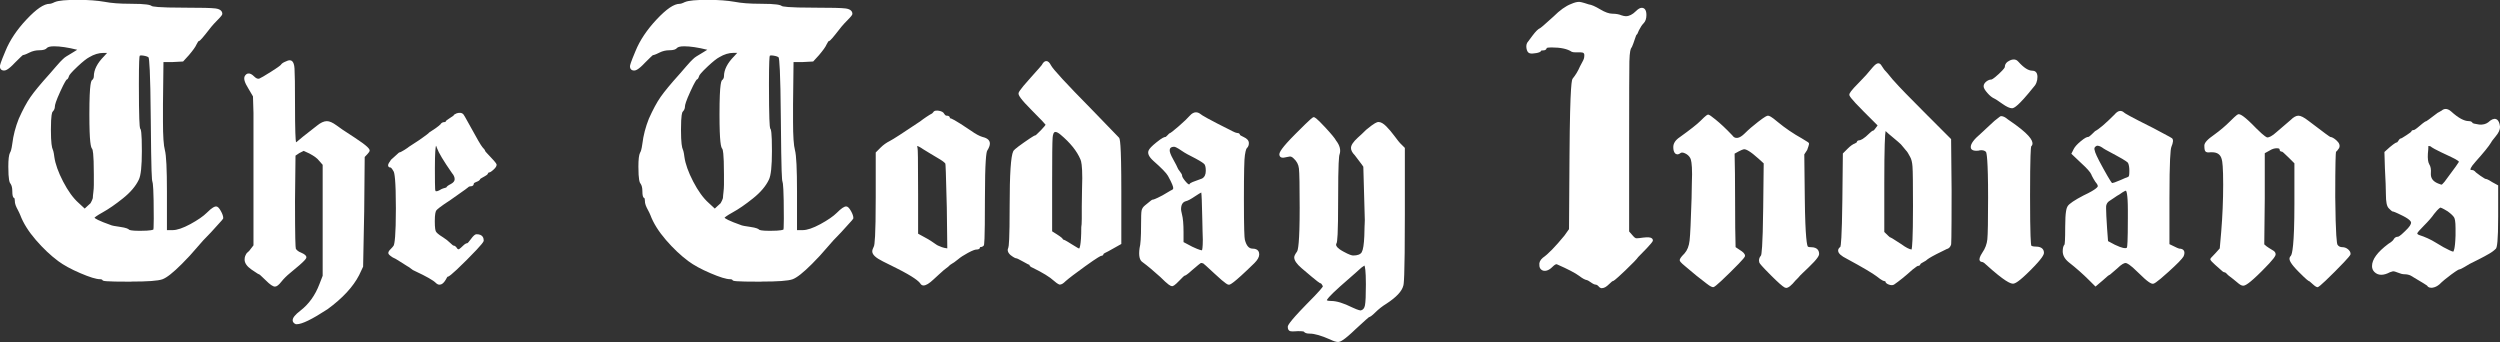 <?xml version="1.0" encoding="UTF-8"?>
<svg id="Layer_2" data-name="Layer 2" xmlns="http://www.w3.org/2000/svg" viewBox="0 0 504.38 69">
  <rect x="0" y="0" width="504.38" height="69" fill="#333333" stroke="none"/>
  <defs>
    <style>
      .cls-1 {
        fill: #fff;
      }
    </style>
  </defs>
  <g id="Layer_1-2" data-name="Layer 1">
    <g>
      <g>
        <path class="cls-1" d="M11.22.65c.66-.27,2.16-.4,4.49-.4,2.13,0,3.92.13,5.38.4,1.33.27,3.06.4,5.18.4,2.46,0,3.85.13,4.19.4.33.27,2.62.4,6.88.4,3.26,0,5.28.05,6.08.15.8.1,1.2.38,1.2.85,0,.14-.37.57-1.1,1.3-.67.66-1.4,1.53-2.19,2.59-.73.93-1.16,1.39-1.3,1.39s-.33.27-.6.8c-.2.47-.7,1.16-1.5,2.09l-1.1,1.2-1.99.1h-2.09l-.1,8.77v3.49c0,2.93.13,4.87.4,5.83.27.96.4,3.74.4,8.32v7.98h1.4c.93,0,2.16-.41,3.69-1.25,1.53-.83,2.66-1.61,3.39-2.34.8-.8,1.36-1.2,1.69-1.2.2,0,.45.27.75.8.3.53.45.96.45,1.3,0,.07-.8.96-2.39,2.69-1.13,1.13-2.11,2.19-2.94,3.19s-1.81,2.06-2.94,3.19c-1.73,1.73-3.01,2.74-3.84,3.04-.83.3-2.91.45-6.23.45-3.66,0-5.52-.07-5.58-.2-.13-.2-.37-.3-.7-.3-.73,0-2.03-.4-3.89-1.2s-3.32-1.6-4.39-2.39c-1.53-1.13-3.03-2.54-4.49-4.24-1.46-1.69-2.49-3.34-3.09-4.93-.13-.33-.3-.68-.5-1.05-.2-.36-.35-.68-.45-.95-.1-.27-.15-.56-.15-.9,0-.4-.1-.63-.3-.7-.13-.13-.2-.53-.2-1.2s-.13-1.2-.4-1.6c-.27-.26-.4-1.36-.4-3.29,0-1.4.1-2.29.3-2.69.2-.27.36-.9.5-1.89.2-1.66.63-3.32,1.3-4.99.8-1.79,1.58-3.24,2.34-4.34.76-1.1,2.04-2.64,3.84-4.64.46-.53.9-1.03,1.3-1.5.4-.46.66-.76.8-.9.13-.13.31-.32.55-.55.23-.23.46-.41.7-.55.23-.13.61-.36,1.15-.7.46-.27.81-.48,1.05-.65.23-.16.32-.28.25-.35-2.06-.53-3.76-.8-5.09-.8-.8,0-1.33.14-1.6.4-.2.27-.66.4-1.4.4s-1.43.17-2.09.5-1.1.5-1.3.5c-.07,0-.63.53-1.69,1.6-.93,1-1.6,1.5-1.99,1.5s-.6-.2-.6-.6c0-.26.36-1.26,1.1-2.99.86-2.13,2.26-4.22,4.19-6.28,1.93-2.06,3.42-3.09,4.49-3.09.26,0,.66-.13,1.2-.4ZM17.1,42.42c.13-.13.38-.36.75-.7.37-.33.57-.52.6-.55s.13-.22.3-.55c.16-.33.25-.58.25-.75s.03-.51.1-1.05c.07-.53.1-1.05.1-1.55v-2.14c0-3.26-.14-5.02-.4-5.28-.33-.33-.5-2.59-.5-6.78s.16-6.58.5-6.78c.26-.26.4-.56.4-.9,0-1.26.66-2.56,1.99-3.89l1-1.1h-1.3c-1,0-1.99.3-2.99.9-.53.27-1.33.9-2.39,1.89s-1.66,1.66-1.79,1.99c-.14.4-.23.6-.3.6-.2,0-.68.83-1.44,2.49-.76,1.66-1.15,2.73-1.15,3.19,0,.33-.14.63-.4.9-.27.27-.4,1.53-.4,3.79s.13,3.56.4,4.09c.06.13.13.38.2.75.06.37.1.58.1.65.2,1.46.8,3.16,1.79,5.08,1,1.93,2.06,3.39,3.19,4.39l1.4,1.3ZM30.16,11.42c-.2-.2-.58-.35-1.15-.45-.57-.1-.91-.05-1.05.15-.13.13-.2,2.06-.2,5.78,0,5.98.1,9.04.3,9.17.2.13.3,1.6.3,4.39,0,2.99-.2,4.89-.6,5.68-.6,1.26-1.65,2.49-3.14,3.69-1.5,1.2-2.84,2.13-4.04,2.79-1.2.67-1.79,1.1-1.79,1.3,0,.33,1.23.93,3.69,1.79.2.07.76.17,1.69.3.93.13,1.5.3,1.69.5s.96.3,2.29.3c1.86,0,2.86-.13,2.99-.4.07-.13.1-.9.1-2.29,0-4.65-.1-7.18-.3-7.58-.13-.13-.23-4.25-.3-12.36-.07-8.11-.23-12.36-.5-12.76Z"/>
        <path class="cls-1" d="M26.47,56.83c-5.64,0-5.71-.14-5.81-.34-.01-.02-.11-.16-.47-.16-.77,0-2.08-.4-3.99-1.22-1.87-.8-3.36-1.62-4.44-2.42-1.54-1.14-3.06-2.58-4.53-4.28-1.47-1.7-2.53-3.39-3.14-5.01-.12-.31-.29-.65-.48-1.02-.2-.37-.36-.7-.46-.98-.11-.29-.17-.62-.17-.99,0-.26-.05-.43-.13-.46l-.1-.06c-.13-.13-.27-.4-.27-1.38,0-.61-.12-1.1-.36-1.46-.19-.18-.44-.77-.44-3.43,0-1.45.11-2.36.33-2.8.14-.2.31-.63.47-1.82.2-1.67.64-3.37,1.31-5.05.81-1.81,1.6-3.29,2.37-4.39.77-1.11,2.03-2.63,3.86-4.66.46-.53.89-1.03,1.29-1.49.44-.51.68-.78.81-.91l.55-.55c.25-.25.5-.44.75-.59.23-.13.61-.36,1.14-.69.45-.26.79-.47,1.02-.63-1.88-.47-3.45-.7-4.68-.7-.9,0-1.27.18-1.42.33-.23.31-.75.47-1.57.47-.69,0-1.36.16-1.98.47-.81.41-1.16.5-1.34.52-.1.08-.44.38-1.59,1.53-1.31,1.41-1.87,1.57-2.17,1.57-.54,0-.85-.31-.85-.85,0-.21.13-.75,1.12-3.09.87-2.14,2.29-4.28,4.24-6.35,2-2.13,3.52-3.17,4.67-3.17.15,0,.47-.06,1.08-.37h.02c.7-.29,2.2-.43,4.58-.43,2.13,0,3.96.14,5.43.4,1.31.26,3.04.39,5.14.39,3.34,0,4.08.24,4.34.45.15.1,1.1.34,6.72.34,3.31,0,5.31.05,6.11.15,1.17.14,1.42.67,1.42,1.09,0,.17-.09.39-1.17,1.47-.65.65-1.38,1.51-2.17,2.57-1.17,1.48-1.34,1.49-1.49,1.49.03,0-.1.1-.38.66-.2.48-.71,1.18-1.53,2.15l-1.17,1.28-2.1.11h-1.86l-.1,8.53v3.49c0,2.89.13,4.83.39,5.77.27,1,.41,3.74.41,8.39v7.73h1.15c.88,0,2.09-.41,3.57-1.21,1.5-.82,2.62-1.59,3.33-2.3,1.14-1.14,1.61-1.27,1.87-1.27.31,0,.61.29.96.93.32.57.48,1.04.48,1.42,0,.14,0,.2-2.46,2.86-1.12,1.12-2.11,2.19-2.93,3.18-.83,1-1.83,2.08-2.96,3.21-1.77,1.77-3.05,2.78-3.93,3.1-.87.31-2.94.46-6.32.46ZM21.06,56.19c.24.06,1.29.14,5.42.14,3.28,0,5.34-.15,6.15-.43.79-.29,2.05-1.29,3.75-2.98,1.12-1.12,2.1-2.18,2.93-3.17.84-1,1.83-2.08,2.96-3.21,1.72-1.87,2.2-2.42,2.32-2.58-.02-.28-.16-.65-.42-1.11-.36-.64-.53-.67-.53-.67-.12,0-.5.11-1.52,1.12-.74.74-1.9,1.55-3.45,2.39-1.58.86-2.83,1.28-3.81,1.28h-1.65v-8.23c0-4.54-.13-7.32-.39-8.26-.27-.99-.41-2.92-.41-5.9v-3.49l.1-9.02h2.34l1.88-.09,1.03-1.12c.77-.9,1.26-1.58,1.45-2.02.35-.7.57-.95.83-.95-.01-.01.22-.18,1.1-1.3.8-1.07,1.55-1.95,2.21-2.62.89-.89,1.01-1.11,1.03-1.16,0-.08,0-.44-.98-.56-.78-.1-2.81-.15-6.05-.15-6.47,0-6.86-.32-7.03-.45-.13-.1-.79-.34-4.03-.34-2.13,0-3.89-.14-5.23-.4-1.44-.26-3.24-.39-5.34-.39-2.27,0-3.75.13-4.38.38-.57.28-.99.42-1.3.42-.99,0-2.44,1.01-4.3,3.01-1.9,2.03-3.29,4.12-4.14,6.2-.97,2.3-1.08,2.79-1.08,2.9,0,.26.09.35.35.35.18,0,.66-.18,1.81-1.42,1.67-1.67,1.74-1.67,1.88-1.67.06,0,.31-.03,1.18-.47.7-.35,1.44-.53,2.21-.53.85,0,1.11-.19,1.2-.3.34-.34.92-.5,1.79-.5,1.34,0,3.07.27,5.15.81l.07.02.05.05c.07.07.1.16.09.26-.01.15-.12.29-.38.47-.24.17-.6.4-1.07.66-.53.33-.92.57-1.15.7-.21.12-.43.29-.64.51l-.55.55c-.12.12-.36.39-.79.88-.4.47-.83.96-1.3,1.5-1.79,1.99-3.08,3.54-3.82,4.61-.75,1.07-1.53,2.52-2.32,4.29-.65,1.63-1.08,3.28-1.28,4.91-.14,1.07-.32,1.71-.55,2.01-.1.21-.25.86-.25,2.54,0,2.59.25,3.04.32,3.11.33.48.47,1.06.47,1.77s.07.92.11.99c.26.13.39.43.39.9,0,.3.05.57.13.81.1.26.24.57.43.92.21.39.38.74.51,1.08.59,1.57,1.61,3.21,3.05,4.86,1.44,1.67,2.94,3.08,4.45,4.2,1.04.78,2.5,1.58,4.34,2.36,1.82.78,3.1,1.18,3.79,1.18.39,0,.68.12.87.35ZM28.17,47.06c-1.85,0-2.28-.19-2.47-.37-.07-.07-.37-.26-1.55-.43-1.27-.18-1.6-.26-1.74-.31-3.56-1.25-3.86-1.69-3.86-2.03,0-.24.15-.53,1.92-1.52,1.17-.65,2.52-1.58,4-2.77,1.46-1.17,2.49-2.38,3.07-3.6.38-.76.57-2.64.57-5.58,0-3.47-.16-4.1-.22-4.22-.15-.09-.37-.24-.37-9.35,0-5.69.14-5.83.27-5.96.17-.25.59-.34,1.27-.22.62.11,1.04.28,1.28.52l.03.04c.13.2.44.66.54,12.9.08,9.98.2,11.97.27,12.25h0c.09.18.33.66.33,7.7,0,2.15-.08,2.31-.13,2.4-.13.26-.5.54-3.22.54ZM19.06,43.93c.12.14.7.57,3.5,1.55.12.04.51.13,1.65.29,1.31.19,1.67.4,1.84.57.04.04.32.23,2.12.23,2.39,0,2.73-.23,2.78-.27,0-.03.07-.35.07-2.17,0-6.02-.17-7.26-.27-7.47h0c-.12-.27-.24-1.66-.33-12.47-.08-10.16-.31-12.28-.45-12.61-.12-.11-.4-.25-.99-.35-.67-.12-.79.02-.8.04-.06.14-.16,1.08-.16,5.64,0,7.11.14,8.71.24,9,.17.15.36.65.36,4.56,0,3.06-.2,4.95-.62,5.79-.61,1.29-1.69,2.56-3.21,3.77-1.51,1.21-2.88,2.15-4.07,2.81-1.24.69-1.56.98-1.65,1.08ZM17.1,42.77l-1.57-1.46c-1.14-1.01-2.23-2.51-3.24-4.46-1.01-1.94-1.62-3.68-1.82-5.16,0-.07-.02-.2-.1-.64-.08-.44-.15-.62-.18-.68-.28-.57-.42-1.94-.42-4.2,0-3.08.24-3.73.47-3.97.22-.22.33-.46.33-.72,0-.51.38-1.58,1.17-3.3,1.02-2.21,1.35-2.57,1.56-2.63.03-.05.08-.18.17-.44.1-.25.39-.72,1.86-2.1,1.09-1.02,1.89-1.65,2.45-1.93,1.01-.61,2.06-.92,3.1-.92h1.86l-1.38,1.51c-1.28,1.28-1.93,2.53-1.93,3.72,0,.4-.16.76-.47,1.07-.15.16-.43,1.09-.43,6.6s.3,6.46.43,6.6c.15.15.47.48.47,5.46v2.14c0,.5-.03,1.03-.1,1.58-.08.66-.1.92-.1,1.01,0,.21-.09.48-.28.86-.26.53-.31.58-.35.62s-.24.22-.61.56c-.36.33-.61.56-.74.69l-.17.17ZM13.46,16.05c-.09.07-.4.45-1.27,2.35-.93,2.02-1.12,2.79-1.12,3.09,0,.4-.16.76-.47,1.07-.08.08-.33.56-.33,3.61,0,2.67.2,3.64.37,3.98.08.16.15.43.22.81.09.49.1.62.1.69.19,1.39.79,3.08,1.77,4.97.98,1.89,2.03,3.35,3.13,4.32l1.23,1.14c.14-.13.33-.31.58-.54.36-.33.56-.51.59-.54h0s.05-.08.25-.48c.19-.39.22-.57.22-.64,0-.23.05-.71.1-1.08.07-.53.1-1.04.1-1.51v-2.14c0-4.36-.25-5.01-.33-5.11-.28-.28-.57-1.32-.57-6.95,0-6.63.39-6.86.62-7,.17-.18.28-.42.28-.68,0-1.33.7-2.69,2.07-4.07l.61-.67h-.73c-.95,0-1.91.29-2.86.86-.53.27-1.31.89-2.35,1.86-1.35,1.27-1.67,1.74-1.73,1.9-.16.48-.28.72-.48.75Z"/>
      </g>
      <g>
        <path class="cls-1" d="M57.58,12.71c.4-.2.7-.3.9-.3.4,0,.63.48.7,1.45.06.96.1,3.34.1,7.13,0,5.32.1,7.98.3,7.98s.36-.06.5-.2c.27-.26,1.6-1.33,3.99-3.19.73-.6,1.36-.9,1.89-.9.46,0,1.06.27,1.79.8.4.33,1.63,1.16,3.69,2.49,1.93,1.26,2.89,2.06,2.89,2.39,0,.13-.33.53-1,1.2l-.1,11.07-.2,11.07-.8,1.7c-1.2,2.33-3.29,4.59-6.28,6.78-3.06,1.99-5.09,2.99-6.08,2.99h-.1c-.07-.06-.14-.1-.2-.1-.6-.4-.2-1.13,1.2-2.19,1.73-1.33,3.02-3.12,3.89-5.38l.7-1.79v-22.53l-.8-.9c-.33-.46-1-.96-1.99-1.5l-1.3-.6-1,.5-.9.6-.1,9.27c0,6.32.07,9.57.2,9.77.27.4.66.7,1.2.9.6.27.9.5.9.7,0,.27-1.06,1.26-3.19,2.99-.73.6-1.33,1.2-1.79,1.79-.47.6-.83.9-1.1.9-.33,0-.9-.4-1.7-1.2-.86-.86-1.36-1.3-1.5-1.3-.07,0-.53-.3-1.4-.9s-1.3-1.2-1.3-1.79c0-.27.03-.48.1-.65.07-.16.13-.3.2-.4.07-.1.18-.22.35-.35.16-.13.31-.3.45-.5l.7-.9v-26.82l-.1-3.39-1-1.69c-.66-1.06-.9-1.79-.7-2.19.33-.6.83-.56,1.5.1.46.47.9.63,1.3.5.33-.13,1.13-.6,2.39-1.39,1.26-.8,1.96-1.3,2.09-1.5s.37-.36.7-.5Z"/>
        <path class="cls-1" d="M59.87,65.41h-.2l-.07-.07h-.08l-.09-.07c-.3-.2-.38-.46-.38-.63-.02-.52.48-1.14,1.56-1.97,1.68-1.29,2.96-3.07,3.81-5.28l.68-1.75v-22.39l-.73-.83c-.33-.45-.97-.93-1.93-1.44l-1.17-.54-.89.45-.76.51-.1,9.14c0,7.55.09,9.42.17,9.66.22.32.57.59,1.06.77.75.33,1.06.61,1.06.93,0,.21,0,.52-3.28,3.18-.71.58-1.3,1.17-1.76,1.75-.53.68-.94.99-1.29.99-.42,0-.99-.39-1.87-1.27-1.06-1.06-1.31-1.21-1.37-1.23-.06.01-.14,0-1.49-.93-.93-.64-1.4-1.32-1.4-2,0-.3.04-.54.12-.74.07-.18.15-.33.22-.45.08-.12.21-.26.4-.41.14-.12.28-.26.39-.44l.66-.85v-26.73l-.1-3.32-.96-1.64c-.73-1.16-.95-1.94-.71-2.43.18-.33.42-.52.7-.55.36-.05.75.14,1.2.59.39.39.74.54,1.04.44.3-.12,1.09-.58,2.34-1.37,1.71-1.08,1.98-1.36,2.02-1.42.16-.24.43-.43.8-.59.44-.22.76-.32,1-.32.83,0,.92,1.26.95,1.68.07,1,.1,3.4.1,7.15,0,5.61.11,7.26.2,7.71.06-.02.12-.05.17-.1.28-.28,1.63-1.36,4.01-3.21.78-.64,1.45-.95,2.05-.95.52,0,1.16.28,1.94.85.4.33,1.63,1.16,3.68,2.48,2.64,1.73,3.01,2.28,3.01,2.6,0,.16-.08.37-1,1.3l-.1,10.96-.22,11.17-.8,1.7c-1.21,2.36-3.35,4.67-6.36,6.87-3.14,2.05-5.17,3.04-6.23,3.04ZM59.86,64.91h0c.94,0,2.95-.99,5.95-2.95,2.94-2.15,5.02-4.41,6.2-6.68l.77-1.64.2-11.01.1-11.17.07-.07c.82-.82.92-1.02.93-1.06-.03-.06-.29-.51-2.78-2.15-2.09-1.35-3.31-2.17-3.71-2.51-.67-.49-1.23-.74-1.63-.74-.47,0-1.05.28-1.74.84-2.96,2.3-3.79,2.99-3.97,3.17-.18.18-.41.27-.67.27-.35,0-.55,0-.55-8.23,0-3.68-.03-6.14-.1-7.11-.05-.76-.22-1.21-.45-1.21-.11,0-.33.05-.79.27h-.02c-.28.12-.48.26-.58.41-.11.16-.45.49-2.17,1.57-1.29.82-2.09,1.28-2.43,1.42-.51.17-1.03-.02-1.57-.55-.32-.32-.59-.47-.78-.45-.12.02-.22.11-.32.29-.08.17-.11.66.69,1.94l1.04,1.82.1,3.39v26.91l-.75.97c-.14.21-.3.39-.49.54-.18.15-.26.24-.3.29-.06.09-.12.21-.18.35-.05.13-.08.32-.08.55,0,.51.4,1.04,1.19,1.59.96.66,1.22.82,1.3.85.14.01.4.14,1.63,1.37,1.01,1.01,1.4,1.12,1.52,1.12.05,0,.31-.04.9-.8.47-.61,1.09-1.23,1.83-1.83,2.65-2.16,3.05-2.69,3.1-2.82,0,0-.08-.14-.75-.44-.57-.21-1.01-.55-1.3-.99-.1-.14-.24-.36-.24-9.91l.1-9.41,1.01-.67,1.13-.57,1.41.65c1.05.56,1.73,1.07,2.09,1.58l.84.95-.02,22.72-.7,1.79c-.88,2.29-2.21,4.14-3.97,5.49-1.2.92-1.37,1.37-1.37,1.56,0,.05.02.12.11.2.07.01.13.04.19.09Z"/>
      </g>
      <g>
        <path class="cls-1" d="M94.37,49.3c.13,0,.41-.3.85-.9.43-.6.75-.9.95-.9.8,0,1.2.33,1.2,1,0,.27-1.12,1.51-3.34,3.74-2.23,2.23-3.47,3.34-3.74,3.34-.13,0-.33.27-.6.8-.53.86-1.06,1.03-1.6.5-.53-.53-1.93-1.33-4.19-2.39-.33-.13-.62-.3-.85-.5-.23-.2-.48-.36-.75-.5-.33-.2-.83-.51-1.5-.95-.67-.43-1.16-.71-1.5-.85-.4-.27-.63-.46-.7-.6-.07-.13.05-.35.35-.65.3-.3.51-.55.65-.75.33-.6.5-3.16.5-7.68s-.17-7.04-.5-7.58c-.33-.6-.6-.9-.8-.9-.4,0-.37-.3.1-.9.07-.13.13-.23.2-.3.07-.07.22-.2.45-.4.23-.2.41-.36.55-.5.33-.33.53-.5.6-.5.13,0,.46-.16,1-.5.53-.33.86-.56,1-.7l1.99-1.3c1.33-.93,1.99-1.43,1.99-1.5.07-.07.32-.23.75-.5.43-.27.83-.55,1.2-.85.37-.3.55-.48.55-.55.13-.13.3-.2.5-.2.27,0,.43-.1.5-.3,0-.07.27-.27.8-.6.53-.33.8-.53.8-.6s.16-.16.5-.3c.46-.13.8-.1,1,.1.13.13.63,1,1.5,2.59,1.26,2.33,2.06,3.69,2.39,4.09.33.33.5.57.5.7,0,.07.38.5,1.15,1.3.76.8,1.15,1.26,1.15,1.4,0,.2-.18.47-.55.8-.37.33-.62.5-.75.5-.2,0-.37.17-.5.5-.07.07-.22.17-.45.3-.23.13-.47.27-.7.4s-.35.23-.35.3c0,.13-.22.28-.65.45-.43.17-.65.35-.65.55s-.13.3-.4.3-.5.1-.7.3c-.13.13-1.3.96-3.49,2.49-1.73,1.13-2.71,1.86-2.94,2.19-.23.33-.35,1.1-.35,2.29,0,1.13.08,1.86.25,2.19.16.33.68.76,1.55,1.3.53.33,1,.7,1.4,1.1s.66.6.8.6c.2,0,.4.17.6.5.26.27.51.32.75.15.23-.16.5-.4.8-.7.3-.3.55-.45.75-.45ZM88.39,29.76c-.14-.46-.3-.7-.5-.7-.27,0-.4,1.63-.4,4.89,0,2.39.02,3.81.05,4.24.03.43.18.65.45.65s.53-.08.8-.25c.26-.16.5-.28.7-.35.53-.13.8-.23.8-.3,0-.13.27-.33.8-.6.6-.33.9-.73.9-1.2s-.2-.93-.6-1.39c-1.66-2.39-2.66-4.05-2.99-4.99Z"/>
        <path class="cls-1" d="M88.69,57.44c-.27,0-.53-.13-.78-.38-.51-.51-1.89-1.3-4.12-2.34-.34-.13-.65-.32-.9-.54-.22-.19-.45-.34-.7-.47-.35-.21-.85-.52-1.52-.96-.64-.42-1.13-.7-1.45-.82-.63-.41-.77-.6-.83-.72-.16-.32.15-.69.4-.93.28-.28.49-.52.62-.71.2-.37.46-1.99.46-7.54,0-5.83-.29-7.17-.46-7.45-.41-.73-.58-.78-.59-.78h0c-.29,0-.42-.13-.48-.25-.12-.24,0-.56.38-1.05.05-.11.13-.23.22-.32.07-.07.22-.21.46-.41.23-.19.4-.35.53-.48.49-.49.63-.57.77-.57.02,0,.19-.04.87-.46.52-.33.84-.55.95-.66l2.04-1.33c1.35-.94,1.76-1.27,1.88-1.38h0s.07-.09.07-.09c.06-.06.2-.17.79-.54.42-.26.81-.54,1.17-.83.31-.25.42-.37.46-.41v-.05l.07-.07c.18-.18.41-.27.67-.27.18,0,.23-.06.25-.1.02-.15.17-.29.91-.76.49-.31.65-.43.69-.48.06-.17.28-.29.64-.44.58-.17,1-.11,1.27.15.11.11.38.51,1.54,2.65,1.25,2.3,2.04,3.66,2.37,4.05.35.35.52.59.55.79.05.08.26.33,1.08,1.19,1.22,1.27,1.22,1.44,1.22,1.57,0,.28-.2.59-.63.98-.54.5-.77.56-.92.56-.08,0-.18.13-.27.34l-.06.08c-.05.05-.16.15-.5.34l-.7.4c-.14.08-.2.13-.23.15-.05.29-.43.47-.8.61-.47.18-.49.31-.49.32,0,.13-.05.55-.65.55-.2,0-.37.07-.52.23-.06.06-.22.22-3.52,2.52-2.12,1.38-2.73,1.92-2.88,2.13-.14.2-.3.73-.3,2.15s.12,1.88.22,2.08c.1.2.43.57,1.45,1.19.55.35,1.04.73,1.44,1.13.48.48.62.52.64.53h0c.28,0,.54.2.79.62.21.2.33.12.39.08.22-.15.47-.37.77-.67.34-.34.63-.51.89-.52.05-.03.22-.17.68-.8.51-.7.85-1,1.15-1,1.26,0,1.45.78,1.45,1.25,0,.2,0,.5-3.41,3.92-3.4,3.4-3.73,3.41-3.91,3.41.03,0-.1.1-.38.66-.36.59-.72.89-1.11.93-.03,0-.07,0-.1,0ZM78.85,51.02s.1.13.6.47c.31.12.81.4,1.49.84.66.43,1.16.74,1.49.94.27.14.53.31.78.52.21.18.48.34.78.46,2.32,1.09,3.71,1.89,4.27,2.45.17.17.32.24.47.23.22-.03.47-.26.73-.68.33-.66.55-.92.81-.92.11-.03.72-.43,3.56-3.27,2.84-2.84,3.23-3.46,3.27-3.59,0-.34-.12-.72-.95-.72,0,0-.2.04-.74.79-.61.84-.85,1-1.05,1-.06,0-.23.04-.57.38-.32.32-.59.55-.83.72-.2.14-.59.3-1.07-.18-.25-.4-.38-.42-.42-.42-.18,0-.42-.11-.97-.67-.38-.38-.83-.74-1.35-1.06-.93-.57-1.45-1.01-1.64-1.4-.19-.37-.28-1.12-.28-2.3,0-1.28.12-2.05.39-2.44.16-.23.65-.72,3.01-2.26,2.93-2.04,3.39-2.4,3.45-2.46.25-.25.54-.37.88-.37.12,0,.15-.02.15-.02,0-.49.61-.73.81-.81.43-.16.5-.26.5-.26-.01-.15.17-.3.46-.47l.7-.4c.21-.12.32-.19.36-.23.17-.4.41-.6.71-.6,0,0,.14-.03.58-.43.44-.4.47-.58.47-.61-.01,0-.14-.25-1.08-1.22-1.22-1.27-1.22-1.34-1.22-1.47,0,0-.04-.13-.43-.52-.36-.43-1.16-1.78-2.44-4.14-1.11-2.04-1.39-2.47-1.45-2.54-.16-.16-.5-.11-.75-.03-.2.08-.3.13-.33.16-.05.13-.24.3-.9.71-.51.32-.66.44-.7.48-.06.18-.24.45-.73.45-.11,0-.2.03-.28.09-.06.12-.22.28-.61.6-.37.3-.78.6-1.22.87-.48.29-.64.41-.68.45-.13.17-.57.5-2.05,1.54l-2,1.3c-.11.11-.43.34-1,.7-.67.42-.93.52-1.08.53-.04.03-.16.12-.47.43-.14.14-.33.31-.56.51-.23.19-.37.32-.43.39-.03.03-.09.1-.15.23-.23.3-.31.46-.33.54.31-.03.62.3,1.03,1.03.22.36.53,1.56.53,7.7s-.3,7.39-.53,7.8c-.16.24-.39.5-.69.8-.28.28-.29.39-.29.39h0ZM87.99,39.09c-.24,0-.64-.11-.7-.88-.04-.44-.05-1.79-.05-4.26,0-5.14.32-5.14.65-5.14.48,0,.67.65.74.87.32.9,1.32,2.56,2.96,4.92.42.49.64,1.01.64,1.54,0,.56-.34,1.04-1.03,1.42-.59.29-.67.42-.68.43.01.2-.24.3-.98.49-.16.05-.38.16-.63.32-.31.19-.62.29-.93.29ZM87.96,29.39c-.09.33-.22,1.36-.22,4.56,0,2.42.02,3.8.05,4.22.03.42.16.42.2.42.22,0,.44-.07.67-.21.28-.18.54-.3.75-.37.41-.1.58-.17.65-.2.08-.21.35-.41.91-.69.51-.28.76-.6.76-.97,0-.4-.18-.82-.54-1.23-1.71-2.46-2.7-4.11-3.04-5.07h0c-.07-.26-.14-.39-.19-.46Z"/>
      </g>
      <g>
        <path class="cls-1" d="M138.34.65c.66-.27,2.16-.4,4.49-.4,2.13,0,3.92.13,5.38.4,1.33.27,3.06.4,5.18.4,2.46,0,3.85.13,4.19.4.33.27,2.62.4,6.88.4,3.26,0,5.28.05,6.08.15.8.1,1.2.38,1.2.85,0,.14-.37.57-1.1,1.3-.67.66-1.4,1.53-2.19,2.59-.73.93-1.16,1.39-1.3,1.39s-.33.27-.6.8c-.2.47-.7,1.16-1.5,2.09l-1.1,1.2-1.99.1h-2.09l-.1,8.77v3.49c0,2.93.13,4.87.4,5.83.27.96.4,3.74.4,8.32v7.98h1.4c.93,0,2.16-.41,3.69-1.25,1.53-.83,2.66-1.61,3.39-2.34.8-.8,1.36-1.2,1.69-1.2.2,0,.45.27.75.8.3.53.45.96.45,1.3,0,.07-.8.96-2.39,2.69-1.13,1.13-2.11,2.19-2.94,3.19s-1.81,2.06-2.94,3.19c-1.73,1.73-3.01,2.74-3.84,3.04-.83.3-2.91.45-6.23.45-3.66,0-5.52-.07-5.58-.2-.13-.2-.37-.3-.7-.3-.73,0-2.03-.4-3.89-1.2s-3.32-1.6-4.39-2.39c-1.53-1.13-3.03-2.54-4.49-4.24-1.46-1.69-2.49-3.34-3.09-4.93-.13-.33-.3-.68-.5-1.05-.2-.36-.35-.68-.45-.95-.1-.27-.15-.56-.15-.9,0-.4-.1-.63-.3-.7-.13-.13-.2-.53-.2-1.2s-.13-1.2-.4-1.6c-.27-.26-.4-1.36-.4-3.29,0-1.4.1-2.29.3-2.69.2-.27.36-.9.5-1.89.2-1.66.63-3.32,1.3-4.99.8-1.79,1.58-3.24,2.34-4.34.76-1.1,2.04-2.64,3.84-4.64.46-.53.9-1.03,1.3-1.5.4-.46.66-.76.8-.9.13-.13.31-.32.55-.55.23-.23.46-.41.7-.55.23-.13.61-.36,1.15-.7.46-.27.81-.48,1.05-.65.23-.16.32-.28.25-.35-2.06-.53-3.76-.8-5.09-.8-.8,0-1.33.14-1.6.4-.2.27-.66.4-1.4.4s-1.43.17-2.09.5-1.1.5-1.3.5c-.07,0-.63.53-1.69,1.6-.93,1-1.6,1.5-1.99,1.5s-.6-.2-.6-.6c0-.26.36-1.26,1.1-2.99.86-2.13,2.26-4.22,4.19-6.28,1.93-2.06,3.42-3.09,4.49-3.09.26,0,.66-.13,1.2-.4ZM144.22,42.42c.13-.13.38-.36.75-.7.37-.33.57-.52.6-.55s.13-.22.3-.55c.16-.33.25-.58.25-.75s.03-.51.1-1.05c.07-.53.1-1.05.1-1.55v-2.14c0-3.26-.14-5.02-.4-5.28-.33-.33-.5-2.59-.5-6.78s.16-6.58.5-6.78c.26-.26.4-.56.4-.9,0-1.26.66-2.56,1.99-3.89l1-1.1h-1.3c-1,0-1.99.3-2.99.9-.53.27-1.33.9-2.39,1.89s-1.66,1.66-1.79,1.99c-.14.4-.23.6-.3.6-.2,0-.68.83-1.44,2.49-.76,1.66-1.15,2.73-1.15,3.19,0,.33-.14.63-.4.9-.27.27-.4,1.53-.4,3.79s.13,3.56.4,4.09c.06.13.13.38.2.75.06.37.1.58.1.65.2,1.46.8,3.16,1.79,5.08,1,1.93,2.06,3.39,3.19,4.39l1.4,1.3ZM157.28,11.42c-.2-.2-.58-.35-1.15-.45-.57-.1-.91-.05-1.05.15-.13.13-.2,2.06-.2,5.78,0,5.98.1,9.04.3,9.17.2.13.3,1.6.3,4.39,0,2.99-.2,4.89-.6,5.68-.6,1.26-1.65,2.49-3.14,3.69-1.5,1.2-2.84,2.13-4.04,2.79-1.2.67-1.79,1.1-1.79,1.3,0,.33,1.23.93,3.69,1.79.2.07.76.17,1.69.3.93.13,1.5.3,1.69.5s.96.3,2.29.3c1.86,0,2.86-.13,2.99-.4.07-.13.1-.9.1-2.29,0-4.65-.1-7.18-.3-7.58-.13-.13-.23-4.25-.3-12.36-.07-8.11-.23-12.36-.5-12.76Z"/>
        <path class="cls-1" d="M153.59,56.83c-5.64,0-5.71-.14-5.81-.34-.01-.02-.11-.16-.47-.16-.77,0-2.08-.4-3.99-1.22-1.87-.8-3.37-1.62-4.44-2.42-1.54-1.14-3.06-2.58-4.53-4.28-1.47-1.71-2.53-3.39-3.13-5.01-.13-.32-.29-.66-.49-1.02-.2-.37-.36-.7-.46-.98-.11-.29-.17-.62-.17-.99,0-.26-.05-.43-.13-.46l-.1-.06c-.13-.13-.27-.4-.27-1.38,0-.61-.12-1.1-.36-1.46-.19-.18-.44-.77-.44-3.43,0-1.45.11-2.36.33-2.8.14-.2.31-.63.47-1.82.2-1.67.64-3.37,1.31-5.05.81-1.81,1.6-3.29,2.37-4.39.77-1.1,2.03-2.63,3.86-4.66l.07-.08c.44-.5.84-.97,1.22-1.41.43-.5.68-.78.81-.91l.55-.55c.24-.24.5-.44.75-.59.23-.13.61-.36,1.14-.69.45-.26.79-.47,1.02-.63-1.88-.47-3.45-.7-4.68-.7-.9,0-1.27.18-1.42.33-.23.31-.75.47-1.57.47-.69,0-1.36.16-1.98.47-.81.41-1.15.5-1.34.52-.1.08-.45.38-1.59,1.53-1.31,1.41-1.87,1.57-2.17,1.57-.54,0-.85-.31-.85-.85,0-.21.13-.75,1.12-3.09.87-2.14,2.3-4.28,4.24-6.35,2-2.13,3.52-3.17,4.67-3.17.15,0,.47-.06,1.08-.37h.02c.7-.29,2.2-.43,4.58-.43,2.13,0,3.95.14,5.43.4,1.31.26,3.04.39,5.14.39,3.34,0,4.08.24,4.34.45.15.1,1.1.34,6.72.34,3.31,0,5.31.05,6.11.15,1.17.14,1.42.67,1.42,1.09,0,.17-.09.39-1.17,1.47-.65.65-1.38,1.51-2.17,2.57-1.17,1.49-1.34,1.49-1.49,1.49.03,0-.1.1-.38.66-.2.48-.71,1.18-1.53,2.15l-1.17,1.28-2.1.11h-1.86l-.1,8.53v3.49c0,2.89.13,4.83.39,5.77.27,1,.41,3.74.41,8.39v7.73h1.15c.88,0,2.09-.41,3.57-1.21,1.5-.82,2.62-1.59,3.33-2.3.88-.88,1.46-1.27,1.87-1.27.31,0,.61.29.97.93.32.57.48,1.04.48,1.42,0,.14,0,.2-2.46,2.86-1.13,1.13-2.11,2.2-2.93,3.18-.84,1.01-1.83,2.08-2.96,3.21-1.77,1.77-3.05,2.78-3.93,3.1-.87.31-2.94.46-6.32.46ZM148.18,56.19c.24.06,1.29.14,5.42.14,3.28,0,5.34-.15,6.15-.43.79-.29,2.05-1.29,3.75-2.98,1.11-1.11,2.1-2.18,2.93-3.17.83-1,1.82-2.08,2.96-3.21,1.72-1.87,2.2-2.42,2.32-2.58-.02-.28-.16-.65-.41-1.11-.36-.64-.53-.67-.53-.67-.12,0-.5.11-1.52,1.12-.74.74-1.9,1.55-3.45,2.39-1.56.85-2.84,1.28-3.81,1.28h-1.65v-8.23c0-4.54-.13-7.32-.39-8.26-.27-.98-.41-2.97-.41-5.9v-3.49l.1-9.02h2.34l1.88-.09,1.03-1.12c.77-.9,1.26-1.59,1.45-2.02.34-.7.57-.95.83-.95-.02,0,.2-.15,1.1-1.3.8-1.07,1.55-1.95,2.21-2.62.89-.89,1.01-1.11,1.03-1.16,0-.08,0-.44-.98-.56-.78-.1-2.81-.15-6.05-.15-6.47,0-6.87-.32-7.04-.45-.13-.1-.78-.34-4.03-.34-2.13,0-3.89-.14-5.23-.4-1.44-.26-3.24-.39-5.34-.39-2.27,0-3.75.13-4.39.38-.57.28-.99.42-1.3.42-.99,0-2.44,1.01-4.3,3.01-1.9,2.03-3.29,4.12-4.14,6.2-.97,2.3-1.08,2.79-1.08,2.9,0,.26.09.35.35.35.18,0,.66-.18,1.81-1.42,1.67-1.67,1.74-1.67,1.88-1.67.07,0,.33-.05,1.18-.47.7-.35,1.44-.53,2.21-.53.85,0,1.11-.19,1.2-.3.34-.35.92-.5,1.8-.5,1.34,0,3.07.27,5.15.81l.07.02.05.05c.07.07.1.16.09.26-.01.15-.13.29-.38.47-.24.17-.6.4-1.07.66-.53.33-.91.57-1.15.7-.21.12-.43.29-.64.51l-.55.55c-.12.12-.37.4-.79.88-.38.44-.79.91-1.22,1.42l-.07.08c-1.79,1.99-3.08,3.54-3.82,4.61-.75,1.07-1.53,2.52-2.32,4.29-.65,1.62-1.08,3.28-1.28,4.91-.14,1.07-.32,1.71-.55,2.01-.1.21-.25.86-.25,2.54,0,2.59.25,3.04.32,3.11.33.48.47,1.06.47,1.77s.07.92.11.99c.26.13.39.43.39.9,0,.3.04.58.13.81.1.26.24.57.43.92.2.37.38.73.51,1.08.59,1.57,1.61,3.2,3.05,4.86,1.44,1.67,2.93,3.08,4.45,4.2,1.04.78,2.5,1.58,4.34,2.36,1.82.78,3.1,1.18,3.79,1.18.39,0,.68.12.87.35ZM155.29,47.06c-1.85,0-2.29-.19-2.47-.37-.07-.07-.37-.26-1.55-.43-1.27-.18-1.6-.26-1.74-.31-3.56-1.25-3.86-1.69-3.86-2.03,0-.23.15-.53,1.92-1.52,1.17-.64,2.51-1.58,4.01-2.77,1.46-1.17,2.49-2.38,3.07-3.6.38-.76.57-2.64.57-5.57,0-3.47-.16-4.1-.22-4.22-.15-.09-.37-.24-.37-9.35,0-5.69.14-5.83.27-5.96.17-.26.59-.34,1.27-.22.62.11,1.04.28,1.28.52l.03.04c.13.2.44.66.54,12.9.08,9.97.2,11.97.27,12.25h0c.09.19.33.66.33,7.7,0,2.15-.08,2.31-.13,2.4-.13.26-.5.54-3.21.54ZM146.18,43.93c.12.14.7.57,3.5,1.55.12.04.51.13,1.65.29,1.31.19,1.67.4,1.84.57.04.04.32.23,2.12.23,2.39,0,2.73-.23,2.78-.27,0-.03.07-.35.07-2.17,0-6.02-.17-7.26-.27-7.47h0c-.12-.27-.24-1.67-.33-12.47-.08-10.17-.31-12.29-.45-12.61-.12-.11-.39-.25-.99-.35-.67-.12-.79.02-.8.04-.05.14-.16,1.08-.16,5.64,0,7.11.14,8.71.24,9,.17.15.36.65.36,4.56,0,3.06-.2,4.95-.62,5.79-.61,1.29-1.69,2.56-3.21,3.77-1.51,1.21-2.88,2.16-4.08,2.81-1.24.69-1.56.98-1.65,1.08ZM144.22,42.77l-1.57-1.46c-1.14-1.01-2.23-2.51-3.24-4.46-1.01-1.94-1.62-3.68-1.82-5.16,0-.07-.02-.2-.1-.64-.08-.44-.15-.62-.18-.68-.28-.57-.42-1.94-.42-4.2,0-3.08.24-3.73.47-3.97.22-.22.33-.46.33-.72,0-.51.38-1.58,1.17-3.3,1.02-2.21,1.35-2.57,1.56-2.63.03-.06.09-.18.17-.44.1-.25.39-.72,1.86-2.1,1.09-1.02,1.89-1.65,2.45-1.93,1.01-.61,2.06-.92,3.1-.92h1.86l-1.38,1.51c-1.28,1.28-1.93,2.53-1.93,3.72,0,.4-.16.76-.47,1.07-.15.16-.43,1.08-.43,6.6s.3,6.46.43,6.6c.15.15.47.48.47,5.46v2.14c0,.5-.03,1.03-.1,1.58-.08.66-.1.92-.1,1.02,0,.21-.09.48-.28.86-.27.53-.31.58-.35.62-.03.03-.23.22-.61.56-.36.33-.61.56-.74.69l-.17.17ZM140.58,16.05c-.09.07-.4.45-1.27,2.35-.93,2.02-1.12,2.79-1.12,3.09,0,.4-.16.76-.47,1.07-.08.08-.33.56-.33,3.61,0,2.67.2,3.64.37,3.98.08.16.15.43.22.81.09.49.1.62.1.69.19,1.4.79,3.08,1.77,4.97.98,1.89,2.03,3.35,3.13,4.32l1.23,1.14c.14-.13.34-.31.58-.54.36-.32.55-.5.59-.54h0s.05-.08.26-.49c.19-.39.22-.57.22-.64,0-.24.06-.72.1-1.08.06-.53.1-1.04.1-1.51v-2.14c0-4.36-.25-5.01-.33-5.11-.28-.28-.57-1.32-.57-6.95,0-6.63.39-6.86.62-7,.17-.18.28-.42.28-.68,0-1.33.7-2.69,2.07-4.07l.61-.67h-.73c-.95,0-1.91.29-2.86.86-.53.27-1.31.89-2.35,1.86-1.35,1.27-1.67,1.74-1.73,1.9-.16.48-.28.72-.48.75Z"/>
      </g>
      <g>
        <path class="cls-1" d="M188.48,22.78c.07-.2.35-.27.85-.2.5.07.81.23.95.5.2.33.43.5.7.5s.4.07.4.2c0,.2.06.3.2.3.33,0,1.73.83,4.19,2.49.93.66,1.73,1.1,2.39,1.3.86.2,1.3.57,1.3,1.1,0,.33-.17.76-.5,1.3-.33.53-.5,3.82-.5,9.87s-.07,9.01-.2,9.27c-.13.14-.3.2-.5.2s-.3.1-.3.3c0,.13-.17.2-.5.2s-.93.23-1.79.7c-.86.47-1.53.9-1.99,1.3-.66.53-1.03.8-1.1.8l-.6.4c-.07.14-.47.47-1.2,1-.13.14-.46.43-1,.9s-.9.8-1.1,1c-1.2,1.13-1.96,1.43-2.29.9-.47-.73-2.09-1.79-4.89-3.19l-2.79-1.39c-1.33-.66-1.99-1.26-1.99-1.79,0-.2.1-.5.3-.9.27-.53.4-3.85.4-9.97v-8.97l.9-.9c.53-.53,1.13-.96,1.79-1.3.66-.33,2.72-1.66,6.18-3.99.33-.26.75-.56,1.25-.9.5-.33.88-.56,1.15-.7l.3-.3ZM186.49,29.96c-1.06-.73-1.63-.93-1.7-.6,0,.14.03.37.1.7.07.33.1,3.36.1,9.07v8.18l1.99,1.1c.46.27.88.53,1.25.8.36.27.65.45.85.55.2.1.48.22.85.35.36.13.85.23,1.45.3l-.1-8.57c-.13-5.78-.23-8.74-.3-8.87-.14-.27-.5-.58-1.1-.95-.6-.36-1.26-.76-1.99-1.2-.73-.43-1.2-.71-1.39-.85Z"/>
        <path class="cls-1" d="M186.35,57.59s-.08,0-.11,0c-.23-.03-.42-.16-.55-.37-.3-.47-1.38-1.39-4.79-3.1l-2.79-1.39c-1.46-.73-2.13-1.37-2.13-2.02,0-.24.11-.57.33-1.01.14-.28.37-1.93.37-9.86v-9.08l.97-.97c.55-.55,1.18-1,1.86-1.34.64-.32,2.71-1.66,6.15-3.97.34-.27.76-.57,1.25-.9.49-.33.86-.55,1.14-.69l.23-.24c.2-.42.87-.34,1.09-.31.58.08.97.29,1.14.64.22.36.41.36.48.36.58,0,.65.31.65.45,0,.02,0,.04,0,.05.22.02.83.21,4.27,2.54.91.65,1.69,1.07,2.33,1.26.97.22,1.47.67,1.47,1.33,0,.38-.18.85-.54,1.43-.17.27-.46,1.9-.46,9.74,0,8.94-.15,9.24-.23,9.38l-.04.06c-.18.18-.41.27-.68.27l-.05.05c0,.21-.13.45-.75.45-.2,0-.65.12-1.68.67-.85.46-1.51.89-1.95,1.27-.78.63-1.04.79-1.16.84l-.52.34c-.1.14-.38.4-1.23,1.02-.1.11-.41.39-.98.88-.5.44-.88.78-1.08.99-.88.83-1.53,1.23-2.02,1.23ZM177.17,30.96v8.87c0,8.27-.24,9.71-.42,10.08-.24.48-.27.7-.27.79,0,.24.24.76,1.86,1.57l2.79,1.39c2.86,1.43,4.49,2.5,4.99,3.28.07.11.14.13.19.14.17.03.66-.08,1.72-1.08.21-.21.59-.55,1.1-1,.55-.48.86-.76.98-.88.98-.71,1.13-.9,1.15-.94l.08-.09.69-.44c.07-.04.29-.18.99-.74.47-.4,1.14-.84,2.03-1.32.93-.5,1.54-.73,1.91-.73.14,0,.21-.01.25-.02.03-.3.23-.48.55-.48.11,0,.21-.03.28-.09.06-.28.17-1.91.17-9.13,0-8.2.31-9.64.54-10,.3-.49.46-.88.46-1.16,0-.15,0-.6-1.1-.85-.71-.21-1.54-.66-2.48-1.34-3.23-2.18-3.9-2.44-4.04-2.45-.2,0-.42-.13-.45-.49-.03,0-.08-.01-.15-.01-.36,0-.67-.21-.91-.62-.1-.2-.36-.33-.76-.38-.49-.07-.58.03-.58.03l-.06.1-.36.35c-.26.13-.63.36-1.12.68-.47.32-.89.61-1.23.88-3.52,2.37-5.55,3.68-6.23,4.02-.64.32-1.22.74-1.73,1.25l-.82.83ZM191.63,50.68l-.28-.03c-.62-.07-1.12-.17-1.51-.31-.38-.14-.67-.26-.87-.36-.22-.11-.52-.3-.88-.57-.36-.26-.77-.52-1.22-.78l-2.12-1.17v-8.32c0-7.06-.05-8.81-.09-9.02-.07-.34-.11-.59-.11-.75.04-.2.13-.31.26-.37.23-.1.62-.07,1.83.76.19.13.64.4,1.38.84.73.43,1.4.83,2,1.2.64.39,1.03.74,1.19,1.05.05.1.12.26.33,8.98l.1,8.86ZM185.25,47.16l1.86,1.02c.47.27.9.54,1.27.81.43.31.68.46.81.53.19.09.46.21.82.34.29.11.66.19,1.11.25l-.1-8.29c-.17-7.29-.25-8.64-.29-8.8-.06-.11-.3-.38-.99-.81-.6-.36-1.26-.76-1.99-1.19-.76-.45-1.2-.72-1.41-.86h0c-.84-.58-1.18-.69-1.3-.71.01.08.03.26.09.55.04.23.1,1.42.1,9.12v8.03Z"/>
      </g>
      <g>
        <path class="cls-1" d="M207.73,53.19c-.07,0-.48-.22-1.25-.65-.76-.43-1.21-.65-1.35-.65-.2,0-.57-.2-1.1-.6-.46-.4-.6-.8-.4-1.2s.3-3.26.3-8.57c0-6.31.23-9.94.7-10.87.07-.2.76-.76,2.09-1.7,1.33-.93,2.06-1.39,2.19-1.39s.55-.37,1.25-1.1c.7-.73,1.05-1.16,1.05-1.3s-.93-1.13-2.79-2.99c-1.79-1.79-2.69-2.89-2.69-3.29,0-.27.78-1.26,2.34-2.99,1.56-1.73,2.34-2.62,2.34-2.69.46-.86.93-.83,1.39.1.4.8,3.09,3.72,8.08,8.77l5.68,5.88c.26.33.4,3.92.4,10.77v10.37c-.8.47-1.63.93-2.49,1.4-.73.33-1.1.57-1.1.7s-.07.2-.2.2c-.27,0-1.4.71-3.39,2.14-1.99,1.43-3.32,2.44-3.99,3.04-.4.4-.7.6-.9.6s-.57-.23-1.1-.7c-.86-.8-2.33-1.69-4.39-2.69-.33-.13-.5-.27-.5-.4s-.07-.2-.2-.2ZM214.11,26.97c-.47-.4-.87-.6-1.2-.6-.47,0-.73.46-.8,1.39-.07.93-.1,3.96-.1,9.07v9.97l1.1.7c.73.47,1.1.76,1.1.9.13.14.23.2.3.2.13,0,.66.3,1.59.9s1.46.9,1.6.9c.46,0,.7-1.53.7-4.59.06-.33.1-.9.1-1.69v-2.49c0-1,.02-2.11.05-3.34.03-1.23.05-2.01.05-2.34,0-2.06-.14-3.35-.4-3.89-.73-1.73-2.09-3.42-4.09-5.08Z"/>
        <path class="cls-1" d="M213.91,57.43c-.18,0-.5-.09-1.26-.76-.84-.78-2.3-1.67-4.33-2.66-.25-.1-.6-.27-.64-.58-.1-.02-.32-.11-1.32-.68-.97-.55-1.19-.61-1.23-.62h0c-.17,0-.47-.07-1.23-.65-.71-.61-.65-1.16-.47-1.51.1-.21.27-1.58.27-8.46,0-6.41.24-10,.72-10.98.05-.15.27-.46,2.17-1.79,2.06-1.44,2.21-1.44,2.34-1.44,0-.01.22-.14,1.07-1.02.68-.71.89-1,.95-1.11-.14-.2-.71-.84-2.7-2.83-2.44-2.44-2.76-3.12-2.76-3.47,0-.17,0-.49,2.41-3.16,1.68-1.86,2.18-2.45,2.29-2.6l.02-.04c.27-.51.56-.75.89-.75h0c.34,0,.65.29.94.86.39.77,3.09,3.7,8.03,8.71l5.69,5.88c.16.21.47.59.47,10.94v10.51l-.12.07c-.78.45-1.62.92-2.5,1.4-.72.33-.91.48-.97.53-.02.24-.2.39-.45.39-.11.01-.67.25-3.24,2.1-2.02,1.45-3.31,2.44-3.97,3.02-.46.46-.79.66-1.06.66ZM208.18,53.38s.08.07.34.17c2.09,1.01,3.59,1.93,4.46,2.74.7.61.91.63.93.63.03,0,.22-.03.72-.52.68-.61,1.99-1.61,4.02-3.07,2.8-2.01,3.3-2.17,3.49-2.19.04-.22.28-.44,1.24-.88.82-.44,1.61-.88,2.35-1.31v-10.23c0-8.69-.22-10.39-.35-10.62l-5.66-5.85c-5.05-5.12-7.71-8.01-8.12-8.83-.21-.43-.4-.58-.5-.59h0s-.21.04-.45.49h0c-.1.19-.53.7-2.38,2.74-2.05,2.27-2.26,2.74-2.28,2.84,0,.1.19.67,2.62,3.1,2.86,2.87,2.86,3.01,2.86,3.17s-.08.39-1.12,1.47c-1.04,1.09-1.26,1.17-1.43,1.17-.04.02-.4.19-2.05,1.35-1.73,1.21-1.97,1.51-2,1.58-.46.92-.68,4.53-.68,10.78,0,7.12-.17,8.38-.33,8.69-.09.18-.15.47.34.9.68.51.9.54.93.54.13,0,.36.05,1.47.68.87.49,1.1.6,1.16.62.25.01.41.19.42.44,0,0,0,0,0,0ZM217.7,50.65c-.11,0-.27,0-1.73-.94-1.18-.76-1.43-.85-1.48-.86h0c-.12,0-.27-.08-.46-.27l-.07-.07v-.1s-.12-.14-.98-.69l-1.21-.77v-10.11c0-5.18.03-8.16.1-9.09.08-1.08.43-1.63,1.05-1.63.4,0,.84.21,1.36.66,2.01,1.68,3.41,3.42,4.16,5.18.28.57.42,1.87.42,3.99,0,.34-.02,1.12-.05,2.35-.03,1.18-.05,2.3-.05,3.33v2.49c0,.8-.04,1.39-.1,1.74,0,3.97-.38,4.79-.94,4.79ZM214.56,48.36c.08,0,.32.06,1.68.93,1.18.75,1.43.85,1.48.86.04-.04.43-.46.43-4.34.05-.27.1-.73.1-1.69v-2.49c0-1.04.02-2.16.05-3.35.03-1.22.05-2,.05-2.34,0-2.5-.2-3.43-.37-3.78-.72-1.7-2.07-3.37-4.02-5h0c-.41-.35-.77-.54-1.04-.54-.38,0-.51.63-.55,1.16-.07.92-.1,3.88-.1,9.06v9.83l.98.62c.89.57,1.13.81,1.19.98.07.07.1.08.1.08,0,0,0,0,.02,0Z"/>
      </g>
      <g>
        <path class="cls-1" d="M238.83,55.39c-.07,0-.43.35-1.1,1.05-.67.7-1.1,1.05-1.3,1.05-.27,0-1-.6-2.19-1.79-1.4-1.26-2.59-2.26-3.59-2.99-.53-.33-.7-1.2-.5-2.59.2-.73.3-2.26.3-4.59,0-1.66.03-2.66.1-2.99.06-.33.26-.63.6-.9.86-.73,1.33-1.1,1.4-1.1.26,0,.96-.3,2.09-.9l1.69-1c.4-.13.6-.36.6-.7,0-.4-.37-1.26-1.1-2.59-.33-.6-1.33-1.63-2.99-3.09-.8-.73-1.1-1.33-.9-1.79.13-.33.63-.85,1.5-1.55.86-.7,1.43-1.05,1.69-1.05.13,0,.32-.13.55-.4.23-.27.38-.4.45-.4.2-.07.81-.55,1.85-1.45,1.03-.9,1.78-1.61,2.24-2.14.6-.66,1.2-.76,1.79-.3.33.33,2.49,1.5,6.48,3.49.53.27.9.4,1.1.4s.3.07.3.2.3.33.9.6c.6.27.9.6.9,1,0,.33-.1.6-.3.8-.2.13-.37.66-.5,1.6-.13.66-.2,3.59-.2,8.77s.07,7.84.2,8.37c.33,1.33.93,1.99,1.79,1.99.73,0,1.1.3,1.1.9,0,.46-.3,1-.9,1.59-2.93,2.86-4.59,4.29-4.98,4.29-.27,0-1.16-.71-2.69-2.14-1.53-1.43-2.33-2.14-2.39-2.14-.33-.13-.6-.13-.8,0-.2.14-.76.6-1.69,1.4-.8.73-1.3,1.1-1.5,1.1ZM238.63,30.26c-.86-.6-1.43-.9-1.69-.9-.8,0-1.2.33-1.2,1,0,.4.25,1.05.75,1.94.5.9.78,1.45.85,1.65.07.2.23.46.5.8s.4.57.4.7c0,.27.22.67.65,1.2.43.53.75.8.95.8.27,0,.4-.07.4-.2,0-.07.16-.16.5-.3.33-.13.7-.26,1.1-.4.4-.13.66-.23.8-.3.6-.33.9-.93.9-1.79,0-.73-.12-1.23-.35-1.5-.23-.27-.85-.66-1.84-1.2-1.33-.66-2.23-1.16-2.69-1.5ZM242.82,44.42c-.07-3.92-.17-5.88-.3-5.88-.2,0-.71.28-1.55.85-.83.57-1.41.88-1.74.95-.8.2-1.2.83-1.2,1.89,0,.2.07.57.2,1.1.2.73.3,1.89.3,3.49v2.19l1.89,1c1.26.6,1.99.83,2.19.7.2-.07.3-.86.3-2.39,0-.2-.02-.73-.05-1.6-.03-.86-.05-1.63-.05-2.29Z"/>
        <path class="cls-1" d="M236.44,57.73c-.26,0-.73-.23-2.37-1.87-1.37-1.24-2.57-2.24-3.56-2.97-.61-.38-.81-1.31-.6-2.83.2-.73.3-2.25.3-4.55,0-1.69.03-2.69.11-3.04.08-.39.31-.74.69-1.04,1.36-1.15,1.44-1.15,1.55-1.15.1,0,.49-.08,1.98-.87l1.68-.99c.43-.15.48-.33.48-.48,0-.24-.18-.87-1.07-2.47-.32-.57-1.31-1.59-2.94-3.02-.9-.82-1.21-1.5-.96-2.08.15-.38.65-.9,1.57-1.64,1.21-.98,1.62-1.1,1.85-1.1,0,0,.1-.02.36-.31.28-.32.43-.45.58-.48.1-.05.46-.28,1.74-1.39,1.05-.91,1.77-1.61,2.22-2.12.87-.97,1.64-.71,2.14-.33.24.23,1.52,1,6.44,3.46.67.34.91.37.99.37.37,0,.53.2.55.4.04.04.2.17.75.42.69.31,1.04.72,1.04,1.23,0,.4-.12.73-.37.97-.06.05-.25.21-.43,1.45-.13.66-.2,3.6-.2,8.74,0,6.24.1,7.96.19,8.31.3,1.21.81,1.81,1.55,1.81,1.17,0,1.35.72,1.35,1.15,0,.54-.32,1.12-.97,1.77-4.46,4.36-4.93,4.36-5.16,4.36-.17,0-.5,0-2.86-2.21-1.69-1.58-2.2-2.02-2.31-2.09-.25-.1-.44-.11-.57-.02-.11.08-.48.35-1.67,1.38-.99.91-1.37,1.12-1.59,1.15-.07.05-.29.25-.99.97-.94.99-1.27,1.12-1.48,1.12ZM232.61,40.78c-.08.05-.36.25-1.29,1.04-.29.24-.46.48-.51.76-.04.22-.1.9-.1,2.94,0,2.38-.1,3.9-.31,4.65-.17,1.23-.04,2.04.39,2.31,1.02.75,2.23,1.76,3.63,3.02,1.57,1.57,1.95,1.72,2.03,1.73.03,0,.26-.08,1.11-.97,1.06-1.11,1.14-1.12,1.27-1.12.05,0,.32-.1,1.33-1.03.93-.8,1.51-1.27,1.72-1.42.27-.18.61-.19,1.01-.03.15.05.5.34,2.49,2.2,2,1.87,2.44,2.06,2.53,2.08.16-.02.98-.48,4.8-4.22.55-.54.82-1.02.82-1.42,0-.32-.1-.65-.85-.65-.99,0-1.68-.74-2.04-2.18-.14-.55-.21-3.31-.21-8.43s.07-8.14.2-8.82c.19-1.31.41-1.62.61-1.75.11-.12.19-.32.19-.59,0-.29-.25-.55-.75-.77-.72-.32-1.01-.53-1.04-.77-.11-.01-.4,0-1.26-.43-5.4-2.7-6.32-3.31-6.55-3.54-.31-.24-.77-.44-1.43.29-.46.53-1.2,1.24-2.26,2.17-1.4,1.22-1.76,1.44-1.93,1.5h-.03s-.12.11-.31.33c-.29.33-.52.48-.74.48-.07,0-.4.07-1.54.99-1.03.83-1.34,1.24-1.42,1.44-.19.45.35,1.07.83,1.52,1.69,1.49,2.69,2.53,3.04,3.15,1.01,1.84,1.13,2.43,1.13,2.71,0,.31-.13.72-.77.94l-1.65.98c-1.44.76-1.93.91-2.16.93ZM242.47,50.99c-.3,0-.88-.16-2.15-.76l-2.04-1.07v-2.34c0-1.56-.1-2.71-.29-3.42-.14-.56-.21-.94-.21-1.16,0-1.48.75-1.98,1.39-2.14.22-.04.67-.23,1.67-.91,1.16-.78,1.49-.89,1.69-.89.33,0,.44,0,.55,6.13h0c0,.69.02,1.46.05,2.29.03.87.05,1.41.05,1.61,0,2.19-.2,2.52-.44,2.62-.06.04-.14.06-.26.06ZM238.79,48.85l1.76.93c1.54.73,1.89.72,1.95.71.04-.08.17-.46.17-2.18,0-.2-.02-.73-.05-1.59-.03-.83-.05-1.61-.05-2.3-.07-3.83-.15-5.15-.21-5.58-.18.08-.54.28-1.24.75-.87.59-1.47.91-1.84.99-.67.17-1,.71-1,1.65,0,.12.03.4.19,1.04.2.75.31,1.94.31,3.55v2.04ZM239.83,37.69c-.29,0-.63-.27-1.14-.89-.48-.59-.7-1.02-.7-1.35,0-.01-.02-.14-.34-.54-.29-.36-.46-.65-.54-.88-.04-.11-.19-.46-.83-1.6-.52-.94-.78-1.62-.78-2.06s.19-1.25,1.45-1.25c.22,0,.63.11,1.84.94h0c.45.33,1.35.82,2.66,1.48,1.04.55,1.66.96,1.92,1.26.28.31.41.86.41,1.66,0,.96-.35,1.64-1.03,2.01-.15.08-.42.18-.84.32-.39.13-.75.26-1.08.39-.21.08-.31.14-.35.17-.03.15-.17.35-.64.35ZM236.94,29.61c-.84,0-.95.4-.95.75,0,.24.12.76.72,1.82.51.91.79,1.47.87,1.69.04.12.15.34.46.72.32.4.45.65.45.85,0,.12.08.41.59,1.04.56.68.75.71.75.71.08,0,.13,0,.16-.01.04-.19.26-.31.65-.47.34-.13.71-.27,1.11-.41.39-.13.65-.22.76-.28.51-.28.76-.8.76-1.57,0-.83-.16-1.18-.29-1.33-.15-.17-.58-.5-1.77-1.14-1.35-.67-2.24-1.17-2.72-1.51-1.11-.77-1.46-.85-1.55-.85Z"/>
      </g>
      <g>
        <path class="cls-1" d="M275.62,44.42c0-.13-.05-1.94-.15-5.43-.1-3.49-.15-5.27-.15-5.33,0-.13-.6-.96-1.79-2.49-.47-.46-.7-.9-.7-1.3,0-.46.43-1.1,1.3-1.9.46-.4,1.03-.93,1.69-1.59,1.2-1,1.96-1.5,2.29-1.5.4,0,.86.27,1.4.8.53.53,1.08,1.18,1.65,1.94.56.76.95,1.25,1.15,1.45l.9.9v13.26c0,8.91-.1,13.69-.3,14.36-.27,1.06-1.36,2.23-3.29,3.49-.87.53-1.63,1.13-2.29,1.79-.6.6-1,.9-1.2.9-.07,0-1,.83-2.79,2.49-1.73,1.66-2.83,2.49-3.29,2.49-.4,0-.93-.16-1.6-.5-1.79-.8-3.19-1.2-4.19-1.2-.53,0-.87-.1-1-.3-.07-.13-.53-.2-1.4-.2-.8.07-1.3.07-1.5,0-.2-.06-.3-.26-.3-.6,0-.4,1.2-1.83,3.59-4.29,2.33-2.33,3.49-3.62,3.49-3.89,0-.13-.03-.23-.1-.3-.2-.4-.4-.6-.6-.6-.13,0-1.36-1-3.69-2.99-.93-.8-1.4-1.46-1.4-1.99,0-.2.17-.53.5-1,.4-.46.6-3.46.6-8.97,0-4.45-.05-7.11-.15-7.98-.1-.86-.48-1.6-1.15-2.19-.4-.4-.8-.53-1.2-.4-.67.13-1.03.2-1.1.2-.33,0-.5-.13-.5-.4,0-.53,1.06-1.86,3.19-3.99,2.19-2.19,3.36-3.29,3.49-3.29.2,0,.91.67,2.14,1.99,1.23,1.33,1.94,2.19,2.14,2.59.73.93.96,1.79.7,2.59-.2.4-.3,3.42-.3,9.07s-.1,8.47-.3,8.87c-.07.07-.1.2-.1.4,0,.47.51.98,1.55,1.55,1.03.57,1.74.85,2.14.85,1,0,1.64-.27,1.94-.8.3-.53.48-1.66.55-3.39,0-.53.02-1.18.05-1.94.03-.76.05-1.18.05-1.25ZM275.82,57.38c0-2.72-.17-4.09-.5-4.09-.07,0-.33.17-.8.5-.2.2-1.63,1.46-4.29,3.79-1.86,1.66-2.79,2.66-2.79,2.99,0,.27.36.4,1.1.4,1.06,0,2.46.43,4.19,1.3,1,.47,1.63.67,1.89.6.53-.13.86-.53,1-1.2.13-.66.2-2.09.2-4.29Z"/>
        <path class="cls-1" d="M270.04,69c-.45,0-1-.17-1.71-.52-1.74-.77-3.12-1.17-4.07-1.17-.63,0-1.02-.13-1.21-.41,0,0-.16-.09-1.19-.09-1.1.09-1.43.04-1.58-.01-.21-.07-.47-.27-.47-.83,0-.23,0-.7,3.66-4.46,2.97-2.97,3.38-3.61,3.42-3.74,0-.03-.01-.08-.03-.1l-.05-.06c-.23-.46-.37-.46-.37-.46-.15,0-.29,0-3.85-3.05-1-.86-1.48-1.57-1.48-2.18,0-.26.17-.62.55-1.14.21-.25.55-1.71.55-8.83,0-4.42-.05-7.09-.15-7.95-.09-.81-.44-1.47-1.07-2.04-.34-.34-.64-.45-.95-.35-1.05.21-1.13.21-1.18.21-.69,0-.75-.5-.75-.65,0-.42.37-1.27,3.26-4.16,3.36-3.37,3.5-3.37,3.67-3.37s.4,0,2.33,2.07c1.26,1.36,1.97,2.23,2.18,2.65.75.96,1,1.91.71,2.78-.12.24-.29,1.68-.29,8.99s-.17,8.68-.33,8.98l-.05.07h0s-.03.05-.03.22c0,.21.18.65,1.42,1.33,1.22.68,1.78.82,2.02.82.9,0,1.48-.23,1.73-.67.28-.49.45-1.59.52-3.28,0-.55.02-1.21.05-1.95l.02-.37c.02-.53.03-.81.03-.87,0-.12-.05-1.85-.15-5.43-.13-4.69-.15-5.3-.15-5.34-.02-.03-.25-.43-1.74-2.34-.49-.49-.75-.98-.75-1.45,0-.54.45-1.23,1.38-2.08.46-.4,1.03-.93,1.69-1.59,1.67-1.39,2.2-1.57,2.47-1.57.47,0,.99.29,1.57.87.54.54,1.1,1.2,1.67,1.97.69.93.99,1.29,1.12,1.42l.97.97v13.36c0,13.4-.23,14.17-.31,14.43-.28,1.13-1.39,2.32-3.39,3.63-.85.52-1.61,1.12-2.25,1.76-.75.75-1.09.93-1.3.97-.14.1-.7.58-2.7,2.43-2.36,2.27-3.09,2.56-3.46,2.56ZM261.86,66.3c1.22,0,1.52.12,1.63.33.02.03.18.17.78.17,1.04,0,2.44.4,4.29,1.22.63.32,1.13.48,1.49.48.18,0,.84-.24,3.12-2.42,2.77-2.56,2.82-2.56,2.96-2.56.02,0,.24-.05,1.02-.83.67-.67,1.46-1.29,2.34-1.83,1.86-1.22,2.93-2.34,3.18-3.34.13-.45.29-3.28.29-14.3v-13.16l-.82-.82c-.21-.21-.6-.7-1.17-1.47-.56-.75-1.1-1.4-1.62-1.92-.48-.48-.89-.72-1.22-.72-.12,0-.58.14-2.13,1.44-.65.65-1.23,1.19-1.69,1.59-1,.92-1.21,1.44-1.21,1.71,0,.33.21.71.62,1.12,1.87,2.38,1.87,2.54,1.87,2.67,0,.08.05,1.87.15,5.33.09,3.15.15,5.29.15,5.44,0,.06-.01.35-.03.89v.37c-.05.73-.07,1.38-.07,1.93-.07,1.8-.26,2.94-.58,3.51-.34.61-1.07.92-2.16.92-.45,0-1.19-.29-2.26-.88-1.13-.62-1.67-1.19-1.67-1.76,0-.16.01-.38.13-.53.1-.28.26-1.82.26-8.74,0-7.56.17-8.88.33-9.18.22-.69,0-1.46-.67-2.33-.21-.42-.92-1.27-2.13-2.58-1.32-1.43-1.78-1.8-1.94-1.89-.22.16-.95.81-3.33,3.2-2.81,2.81-3.12,3.6-3.12,3.81,0,.08,0,.15.25.15.03,0,.2-.02,1.05-.19.47-.16.95,0,1.42.47.7.63,1.11,1.42,1.22,2.34.1.88.15,3.57.15,8,0,7.42-.35,8.78-.66,9.14-.41.57-.44.78-.44.83,0,.31.23.88,1.31,1.8,2.72,2.33,3.41,2.84,3.57,2.93.28.02.53.25.76.7.09.11.14.26.14.44s0,.5-3.56,4.06c-3.13,3.22-3.5,3.95-3.52,4.11,0,.14.02.32.13.36.08.03.36.08,1.4-.01h.01ZM274.51,63.13c-.27,0-.78-.12-1.88-.64-1.69-.85-3.07-1.27-4.08-1.27-.33,0-1.35,0-1.35-.65,0-.32.35-.92,2.88-3.18,2.69-2.35,4.09-3.59,4.28-3.78.75-.54.86-.57.97-.57.39,0,.75.33.75,4.34,0,2.23-.07,3.65-.2,4.34-.15.77-.55,1.24-1.18,1.39-.05.01-.1.02-.18.02ZM267.7,60.58s.11.14.85.14c1.11,0,2.51.43,4.3,1.32,1.31.61,1.65.6,1.72.58.43-.11.7-.44.81-1,.13-.64.19-2.07.19-4.24,0-2.85-.19-3.61-.29-3.81-.07.05-.25.16-.61.42-.17.17-1.53,1.38-4.27,3.77-2.45,2.19-2.69,2.7-2.71,2.81h0Z"/>
      </g>
      <g>
        <path class="cls-1" d="M317.1,1.05c.6-.27,1.1-.4,1.5-.4.27,0,.9.17,1.89.5.53.07,1.3.4,2.29,1,1,.6,1.86.9,2.59.9.66,0,1.23.1,1.7.3.4.13.73.2,1,.2.73,0,1.46-.36,2.19-1.1.4-.4.73-.6,1-.6.46,0,.7.4.7,1.2,0,.67-.17,1.16-.5,1.5-.33.33-.67.83-1,1.5-.2.53-.33.8-.4.8s-.17.2-.3.6c-.14.4-.28.83-.45,1.3-.17.47-.28.73-.35.8-.27.33-.42,1.3-.45,2.89-.03,1.6-.05,6.95-.05,16.05v18.35l.7.8c.33.4.6.63.8.7.2.07.73.03,1.59-.1,1.13-.13,1.7-.03,1.7.3,0,.2-.96,1.26-2.89,3.19-.27.4-1.13,1.3-2.59,2.69-1.46,1.4-2.26,2.09-2.39,2.09s-.43.23-.9.7c-.8.8-1.4.93-1.79.4-.27-.26-.5-.4-.7-.4s-.48-.13-.85-.4c-.37-.26-.65-.43-.85-.5-.4-.07-.9-.33-1.5-.8-.8-.6-2.33-1.4-4.59-2.39-.27-.13-.67.07-1.2.6-.33.33-.67.55-1,.65-.33.1-.62.07-.85-.1-.23-.17-.35-.41-.35-.75-.07-.46.13-.9.6-1.3,1.06-.73,2.53-2.23,4.39-4.49l1-1.4.1-14.85c.06-9.97.26-15.12.6-15.45.6-.73,1.1-1.56,1.5-2.49.13-.27.28-.55.45-.85.16-.3.28-.55.35-.75.07-.2.1-.46.1-.8,0-.53-.33-.8-1-.8h-1.1c-.27,0-.46-.03-.6-.1-.86-.6-2.26-.9-4.19-.9-.8,0-1.2.1-1.2.3s-.17.3-.5.3c-.4,0-.6.07-.6.2s-.27.25-.8.35c-.53.1-.93.12-1.2.05-.27-.07-.43-.35-.5-.85-.07-.5.03-.88.3-1.15l.9-1.2c.6-.8,1.06-1.26,1.4-1.39.27-.13,1.2-.93,2.79-2.39,1.26-1.26,2.42-2.09,3.49-2.49Z"/>
        <path class="cls-1" d="M323.26,58.15s-.04,0-.07,0c-.28-.02-.52-.16-.71-.42-.26-.26-.43-.3-.5-.3-.26,0-.58-.15-1-.45-.43-.31-.66-.42-.78-.46-.41-.06-.93-.34-1.57-.84-.77-.58-2.3-1.38-4.53-2.36-.13-.06-.43.05-.92.55-.37.37-.73.6-1.1.71-.41.12-.76.08-1.06-.13-.3-.21-.45-.53-.45-.95-.08-.52.15-1.03.69-1.49,1.06-.73,2.52-2.23,4.35-4.46l.94-1.32.1-14.78c.1-15.06.49-15.45.67-15.63.56-.69,1.05-1.5,1.44-2.41.14-.28.29-.57.46-.87.16-.28.27-.52.33-.71.06-.17.09-.41.09-.72,0-.27-.09-.55-.75-.55h-1.1c-.31,0-.54-.04-.71-.12-.85-.58-2.21-.87-4.08-.87-.67,0-.88.07-.95.11-.02.18-.14.49-.75.49-.21,0-.31.02-.36.03-.07.3-.51.42-.99.51-.58.11-1.01.12-1.3.05-.37-.09-.6-.45-.69-1.06-.08-.58.05-1.03.37-1.36l.87-1.17c.64-.85,1.12-1.32,1.5-1.48.12-.06.66-.46,2.72-2.35,1.27-1.27,2.47-2.13,3.56-2.54.63-.28,1.15-.42,1.59-.42.19,0,.6.05,1.97.51.53.06,1.31.4,2.34,1.02.95.57,1.78.86,2.46.86s1.3.11,1.79.32c.35.12.66.18.9.18.66,0,1.34-.34,2.02-1.02.45-.45.84-.67,1.17-.67.43,0,.95.25.95,1.45,0,.73-.19,1.29-.57,1.67-.31.31-.63.79-.95,1.43-.23.6-.35.84-.5.91-.03.05-.09.17-.18.45-.14.4-.29.84-.45,1.3-.25.7-.34.82-.41.89-.11.14-.33.71-.38,2.72-.03,1.55-.05,6.8-.05,16.05v18.25l.64.73c.41.5.62.6.69.62.06.02.33.07,1.48-.11.99-.12,1.55-.07,1.81.17.11.1.17.23.17.38,0,.17,0,.4-2.96,3.37-.25.38-1.1,1.27-2.6,2.7-2.27,2.16-2.42,2.16-2.57,2.16,0,0-.17.07-.72.62-.53.53-.99.79-1.4.79ZM314.04,52.8c.1,0,.2.02.28.07,2.29,1.01,3.81,1.8,4.63,2.42.56.44,1.03.69,1.39.75.26.09.56.26.95.54.43.32.63.35.7.35.27,0,.55.15.87.47.16.21.29.24.37.25.19.02.52-.09,1.07-.64.64-.64.89-.77,1.07-.77.02-.03.41-.3,2.22-2.02,1.45-1.38,2.31-2.27,2.56-2.65,2.43-2.43,2.8-2.97,2.85-3.09-.02,0-.12-.07-.6-.07-.2,0-.47.01-.82.06-1.19.18-1.54.15-1.7.09-.25-.08-.55-.33-.91-.78l-.76-.86v-18.44c0-9.38.02-14.48.05-16.06.05-2.22.31-2.8.5-3.04.02-.03.1-.14.31-.72.16-.46.31-.9.45-1.29.14-.42.25-.67.41-.74.04-.06.12-.22.29-.66.35-.71.7-1.23,1.05-1.58.28-.28.42-.73.42-1.32,0-.95-.34-.95-.45-.95s-.36.07-.82.53c-.78.78-1.57,1.17-2.37,1.17-.3,0-.66-.07-1.08-.21-.45-.19-.99-.29-1.62-.29-.77,0-1.69-.31-2.72-.93-.96-.58-1.7-.9-2.2-.96-1.25-.41-1.7-.5-1.86-.5-.36,0-.83.13-1.39.38h-.01c-1.03.39-2.17,1.21-3.4,2.44-2.18,1.99-2.67,2.35-2.86,2.44-.22.09-.6.38-1.31,1.32l-.9,1.2c-.23.24-.31.54-.25.96.04.26.12.59.31.64.23.06.59.04,1.09-.05.4-.07.55-.14.6-.17.06-.38.64-.38.84-.38s.25-.04.25-.04c0-.49.69-.56,1.44-.56,1.97,0,3.43.32,4.33.94.04.01.17.05.46.05h1.1c1.08,0,1.25.66,1.25,1.05,0,.36-.04.65-.11.88-.07.22-.19.48-.37.79-.17.3-.31.58-.44.84-.4.94-.92,1.8-1.53,2.54-.17.29-.46,2.65-.54,15.3l-.1,14.93-1.04,1.46c-1.88,2.28-3.37,3.8-4.45,4.55-.38.33-.55.68-.49,1.05,0,.29.08.46.25.58s.37.14.63.06c.29-.09.59-.28.89-.59.48-.48.87-.71,1.2-.71Z"/>
      </g>
      <g>
        <path class="cls-1" d="M351.89,29.86c-.33,0-1.06.33-2.19,1,.07,2.13.1,5.32.1,9.57s.03,7.45.1,9.57l.9.6c.66.4,1,.73,1,1,0,.2-.98,1.26-2.94,3.19-1.96,1.93-3.04,2.89-3.24,2.89s-.6-.23-1.2-.7c-1.33-1-2.73-2.13-4.19-3.39-.73-.6-1.1-.96-1.1-1.1,0-.2.3-.6.9-1.2.6-.66.96-1.58,1.1-2.74.13-1.16.27-4,.4-8.52,0-.8.02-1.73.05-2.79.03-1.06.05-1.76.05-2.09,0-1.79-.13-2.92-.4-3.39-.27-.46-.65-.81-1.15-1.05-.5-.23-.88-.25-1.15-.05-.33.27-.6.3-.8.1s-.3-.56-.3-1.1c0-.66.4-1.26,1.2-1.79,2.13-1.53,3.52-2.63,4.19-3.29.86-.86,1.33-1.26,1.4-1.2.13,0,.56.3,1.3.9,1,.8,2.13,1.86,3.39,3.19.27.4.63.6,1.1.6.53,0,1.13-.33,1.79-1,.73-.73,1.61-1.5,2.64-2.29,1.03-.8,1.65-1.2,1.85-1.2.26,0,.86.4,1.79,1.2,1.53,1.26,3.19,2.39,4.99,3.39.8.47,1.21.73,1.25.8.03.07-.08.47-.35,1.2l-.6.9.1,8.87c.06,6.25.3,9.57.7,9.97.13.13.4.2.8.2.93,0,1.4.37,1.4,1.1,0,.4-.7,1.26-2.09,2.59-.33.33-.7.68-1.1,1.05-.4.37-.73.72-1,1.05l-.5.5c-.93,1.13-1.56,1.59-1.89,1.39-.4-.2-1.3-1-2.69-2.39-1.39-1.4-2.16-2.23-2.29-2.49-.13-.4-.03-.8.3-1.2.26-.4.43-3.66.5-9.77l.1-9.07-1.1-1c-1.46-1.33-2.49-1.99-3.09-1.99Z"/>
        <path class="cls-1" d="M360.34,58.07c-.11,0-.21-.03-.3-.08-.41-.21-1.31-1-2.74-2.43-1.9-1.9-2.25-2.37-2.34-2.56-.18-.52-.06-1,.33-1.47.09-.16.35-1.46.44-9.61l.1-8.96-1.01-.92c-1.75-1.59-2.56-1.93-2.92-1.93-.16,0-.61.12-1.94.89.06,2.14.1,5.31.1,9.43s.03,7.32.1,9.43l.79.53c.76.46,1.11.83,1.11,1.21,0,.17,0,.4-3.02,3.37-3.01,2.96-3.25,2.96-3.42,2.96-.18,0-.5-.08-1.35-.75-1.31-.98-2.72-2.12-4.2-3.4-1.09-.89-1.18-1.11-1.18-1.29,0-.2.12-.52.97-1.37.55-.61.9-1.49,1.02-2.59.13-1.15.26-3.94.4-8.5,0-.8.02-1.74.05-2.79.03-1.06.05-1.75.05-2.09,0-2.17-.2-2.97-.37-3.27-.24-.42-.58-.73-1.04-.94-.41-.19-.7-.21-.89-.08-.58.46-.96.25-1.12.08-.25-.25-.37-.67-.37-1.27,0-.75.44-1.42,1.31-2,2.09-1.5,3.49-2.6,4.15-3.26,1.21-1.21,1.49-1.38,1.68-1.26.17.05.49.23,1.35.94.99.79,2.14,1.87,3.41,3.21.54.8,1.41.72,2.53-.4.74-.74,1.64-1.52,2.67-2.31,1.42-1.1,1.8-1.25,2-1.25.24,0,.66.15,1.96,1.26,1.51,1.25,3.18,2.38,4.94,3.36,1.26.74,1.3.82,1.35.9.06.11.1.2-.34,1.4l-.58.89.1,8.8c.09,8.32.47,9.62.62,9.8.03.03.16.12.62.12,1.43,0,1.65.84,1.65,1.35,0,.33-.25.94-2.17,2.77-.33.33-.7.68-1.1,1.05-.39.36-.71.7-.97,1.02l-.52.52c-.84,1.03-1.45,1.51-1.9,1.51ZM351.89,29.61c.68,0,1.71.65,3.26,2.06l1.18,1.07-.1,9.19c-.1,9.24-.41,9.71-.54,9.91-.29.35-.38.67-.27.98.05.1.44.6,2.23,2.4,1.71,1.7,2.37,2.22,2.63,2.34.02,0,.35.17,1.59-1.33l.51-.52c.25-.32.6-.68,1-1.05.4-.36.76-.71,1.09-1.04,1.87-1.79,2.02-2.3,2.02-2.42,0-.39-.13-.85-1.15-.85-.48,0-.79-.09-.98-.27-.2-.2-.67-.67-.77-10.14l-.1-8.95.64-.96c.21-.6.28-.85.3-.96-.08-.05-.35-.23-1.12-.68-1.79-.99-3.48-2.14-5.02-3.41-1.27-1.08-1.58-1.14-1.63-1.14-.06,0-.37.12-1.69,1.14-1.01.78-1.89,1.55-2.62,2.27-.72.72-1.37,1.07-1.97,1.07-.55,0-.99-.24-1.31-.71-1.23-1.29-2.36-2.36-3.34-3.13-.8-.65-1.06-.8-1.14-.84-.1.06-.39.29-1.22,1.12-.68.68-2.1,1.79-4.22,3.32-.74.49-1.09,1.01-1.09,1.59s.12.82.23.92c.04.04.14.14.47-.12.34-.26.82-.26,1.41.02.54.25.97.64,1.26,1.15.29.51.43,1.66.43,3.51,0,.33-.02,1.03-.05,2.1-.03,1.04-.05,1.98-.05,2.78-.13,4.59-.27,7.38-.4,8.55-.14,1.21-.53,2.18-1.16,2.88-.79.79-.83,1.01-.83,1.03,0,0,0,0,0,0,.02,0,.16.21,1,.9,1.47,1.27,2.88,2.41,4.18,3.38.81.63,1.02.65,1.04.65.07-.04.6-.39,3.07-2.82,2.46-2.42,2.83-2.95,2.87-3.06h0s-.06-.24-.88-.74l-1.01-.68v-.13c-.07-2.12-.1-5.34-.1-9.58s-.03-7.43-.1-9.56v-.15s.12-.08.12-.08c1.58-.92,2.08-1.03,2.32-1.03Z"/>
      </g>
      <g>
        <path class="cls-1" d="M377.92,13.81c.46-.53.8-.8,1-.8.13,0,.25.07.35.2.1.14.23.33.4.6.16.27.31.47.45.6.13.13.3.32.5.55.2.23.43.52.7.85.26.33.5.6.7.8.93,1.06,3.06,3.26,6.38,6.58l4.99,4.98.1,10.27c0,7.05-.03,10.67-.1,10.87-.14.4-.37.63-.7.7-.33.14-1.05.48-2.14,1.05-1.1.57-1.78.98-2.04,1.25-.07.07-.2.15-.4.25-.2.1-.4.22-.6.35-.2.14-.3.23-.3.3,0,.13-.1.2-.3.2-.13,0-.53.27-1.2.8-1.4,1.26-2.63,2.26-3.69,2.99-.2.14-.48.14-.85,0-.37-.13-.55-.3-.55-.5,0-.13-.1-.2-.3-.2-.27,0-.76-.3-1.5-.9-.86-.66-2.89-1.86-6.08-3.59-1.6-.8-2.03-1.46-1.3-1.99.27-.2.43-3.42.5-9.67l.1-9.27.9-.9c.53-.53,1-.86,1.39-1l.5-.3c0-.2.07-.3.2-.3.53,0,1.33-.53,2.39-1.59.26-.27.46-.4.6-.4s.5-.43,1.1-1.3l-2.89-2.89c-1.93-1.93-2.89-3.02-2.89-3.29s.63-1.03,1.89-2.29c1-1,1.89-1.99,2.69-2.99ZM379.91,46.91c.8.8,1.23,1.2,1.3,1.2.13,0,.9.47,2.29,1.4,1,.73,1.76,1.1,2.29,1.1.26,0,.4-2.99.4-8.97,0-4.45-.03-7.13-.1-8.02-.07-.9-.23-1.58-.5-2.04-.33-.66-.63-1.13-.9-1.4-.07-.06-.22-.25-.45-.55-.23-.3-.42-.51-.55-.65-.27-.26-.78-.71-1.55-1.35-.76-.63-1.25-1.05-1.44-1.25s-.33-.3-.4-.3c-.27,0-.4,3.66-.4,10.97v9.87Z"/>
        <path class="cls-1" d="M381.64,57.53c-.17,0-.36-.04-.57-.12-.45-.16-.68-.39-.71-.68-.01,0-.03,0-.05,0-.23,0-.62-.11-1.65-.95-.85-.65-2.88-1.85-6.04-3.56-1.16-.58-1.73-1.09-1.77-1.61-.03-.3.12-.57.45-.81.09-.18.31-1.71.4-9.47l.1-9.37.97-.97c.55-.55,1.05-.91,1.49-1.06l.34-.21c.05-.29.25-.4.44-.4.32,0,.96-.26,2.22-1.52.3-.3.53-.45.73-.47.06-.04.26-.23.82-1.02l-2.74-2.74c-2.96-2.96-2.96-3.28-2.96-3.47,0-.26.24-.74,1.97-2.47.98-.98,1.88-1.98,2.67-2.97h0c.54-.63.9-.89,1.19-.89.15,0,.36.05.55.3.1.14.24.34.41.61.16.25.29.44.41.55.14.14.31.33.51.56.2.24.44.52.7.85.25.32.48.58.68.78.93,1.07,3.08,3.28,6.38,6.58l5.06,5.06.1,10.37c0,10.6-.08,10.84-.11,10.95-.17.49-.47.78-.89.87-.28.12-.99.47-2.08,1.03-1.33.69-1.81,1.03-1.98,1.2-.09.09-.25.19-.47.3-.19.09-.38.21-.57.33-.12.08-.17.13-.19.15-.02.2-.18.39-.55.39-.02,0-.23.09-1.04.74-1.39,1.26-2.64,2.27-3.7,3-.14.1-.31.14-.5.14ZM372.28,31.16l-.1,9.17c-.1,9.49-.4,9.72-.6,9.87-.26.19-.25.32-.25.36.01.14.18.55,1.5,1.21,3.19,1.73,5.25,2.94,6.12,3.62.96.78,1.27.84,1.34.84.4,0,.55.23.55.45,0,.06.1.16.38.26.29.1.5.11.62.03,1.04-.72,2.28-1.72,3.66-2.97,1-.8,1.21-.86,1.36-.86.02,0,.04,0,.05,0,.03-.17.18-.3.41-.45.21-.14.42-.26.62-.37.24-.12.32-.19.34-.2.28-.28.97-.7,2.1-1.29,1.11-.57,1.82-.92,2.16-1.06.2-.04.42-.13.56-.55.03-.16.08-1.8.08-10.79l-.1-10.17-4.91-4.91c-3.31-3.31-5.46-5.53-6.39-6.59-.2-.2-.45-.48-.71-.81-.26-.33-.49-.61-.69-.84-.19-.23-.36-.4-.49-.54-.15-.14-.31-.35-.48-.64-.16-.25-.29-.45-.39-.58-.07-.1-.13-.1-.15-.1,0,0-.2.02-.81.71-.8,1-1.71,2.01-2.71,3.01-1.68,1.68-1.81,2.06-1.82,2.12.02.07.3.59,2.82,3.11l3.04,3.04-.12.17c-.9,1.3-1.12,1.4-1.3,1.4,0,0-.11.02-.42.33-1.09,1.09-1.92,1.64-2.52,1.67,0,.01,0,.03,0,.05v.14l-.62.37c-.41.15-.85.46-1.35.96l-.83.83ZM385.79,50.85c-.59,0-1.39-.37-2.44-1.14-1.74-1.16-2.1-1.33-2.18-1.35-.08.02-.16.02-1.44-1.27l-.07-.07v-9.97c0-11.22.27-11.22.65-11.22.12,0,.27.06.58.37.19.19.67.61,1.43,1.23.78.65,1.29,1.09,1.56,1.36.14.14.33.36.57.67.28.37.39.49.42.52.29.29.6.77.95,1.46.28.49.45,1.2.52,2.14.07.91.1,3.61.1,8.04,0,9.22-.29,9.22-.65,9.22ZM381.28,47.86c.15.03.56.23,2.36,1.43.87.64,1.55.99,2.03,1.05.1-.39.28-2.03.28-8.72,0-4.42-.03-7.11-.1-8.01-.06-.85-.22-1.51-.47-1.94-.33-.65-.61-1.1-.86-1.34-.05-.05-.15-.16-.47-.57-.23-.29-.41-.5-.53-.63-.25-.25-.77-.7-1.53-1.33-.78-.64-1.25-1.05-1.46-1.26-.04-.04-.08-.08-.11-.1-.12.67-.26,3.02-.26,10.59v9.77c.79.79,1.04,1,1.12,1.06Z"/>
      </g>
      <g>
        <path class="cls-1" d="M402.54,24.58c.73-.6,1.13-.9,1.2-.9.33,0,.73.2,1.2.6,3.26,2.19,4.89,3.76,4.89,4.69,0,.14-.07.27-.2.4-.2.2-.3,3.59-.3,10.17s.1,9.97.3,10.17.57.3,1.1.3c.93,0,1.4.33,1.4,1,0,.47-.88,1.58-2.64,3.34s-2.88,2.64-3.34,2.64c-.73,0-2.49-1.26-5.28-3.79-.4-.4-.73-.6-1-.6-.4-.07-.3-.56.3-1.5.6-.86.95-1.79,1.05-2.79.1-1,.15-3.82.15-8.47,0-5.92-.17-9.04-.5-9.37s-.8-.46-1.39-.4c-.2.07-.43.1-.7.1-.6,0-.9-.16-.9-.5,0-.6.63-1.43,1.89-2.49.27-.27.75-.71,1.45-1.35.7-.63,1.15-1.05,1.35-1.25ZM404.73,13.51c0-.46.3-.83.9-1.1.6-.26,1.06-.2,1.4.2,1.13,1.26,2.13,1.9,2.99,1.9.53,0,.8.33.8,1,0,.8-.27,1.46-.8,1.99-2.19,2.73-3.56,4.09-4.09,4.09-.4,0-1-.28-1.79-.85-.8-.57-1.33-.91-1.6-1.05-.47-.2-.93-.56-1.4-1.1-.47-.53-.7-.93-.7-1.2s.15-.52.45-.75c.3-.23.58-.35.85-.35s.83-.4,1.69-1.2c.86-.8,1.3-1.33,1.3-1.6Z"/>
        <path class="cls-1" d="M406.13,57.23c-.51,0-1.63-.4-5.45-3.85-.46-.47-.72-.53-.83-.53-.23-.03-.37-.14-.44-.29-.14-.31.02-.8.53-1.59.58-.83.91-1.73,1.01-2.68.1-.99.15-3.84.15-8.45,0-7.78-.3-9.03-.43-9.2-.27-.27-.66-.38-1.19-.32-.17.06-.43.1-.73.1-.95,0-1.15-.41-1.15-.75,0-.68.65-1.56,1.98-2.68.26-.26.75-.71,1.44-1.34.69-.62,1.14-1.04,1.34-1.24l.02-.02c1.17-.96,1.24-.96,1.35-.96.4,0,.84.21,1.36.66,4.46,3,4.97,4.22,4.97,4.88,0,.2-.09.4-.27.58-.06.18-.22,1.77-.22,9.99s.16,9.82.26,10.03c.07.06.32.18.89.18,1.43,0,1.65.78,1.65,1.25,0,.37-.31,1.11-2.72,3.52s-3.14,2.71-3.52,2.71ZM399.87,52.35c.32,0,.7.22,1.15.67,3.39,3.07,4.65,3.71,5.11,3.71.18,0,.84-.25,3.16-2.57s2.57-2.99,2.57-3.16c0-.2,0-.75-1.15-.75-.61,0-1.02-.12-1.27-.37-.15-.15-.37-.37-.37-10.35s.22-10.2.37-10.35c.08-.08.13-.16.13-.22,0-.58-.83-1.82-4.78-4.48-.41-.35-.75-.53-1.01-.55-.08.05-.33.22-1.07.83-.21.21-.66.63-1.35,1.25-.69.62-1.17,1.07-1.44,1.34-1.51,1.27-1.82,1.96-1.82,2.32,0,.16.22.25.65.25.24,0,.45-.03.62-.09.73-.08,1.26.07,1.65.46.19.19.57.57.57,9.55,0,4.63-.05,7.49-.15,8.5-.1,1.04-.47,2.02-1.09,2.91-.57.89-.49,1.1-.49,1.11h0ZM405.93,21.84c-.46,0-1.09-.29-1.94-.89-.97-.69-1.38-.94-1.56-1.03-.49-.21-.99-.6-1.47-1.16-.52-.59-.76-1.02-.76-1.36s.18-.66.54-.95c.35-.27.68-.4,1-.4.05,0,.36-.05,1.52-1.13,1.18-1.09,1.22-1.38,1.22-1.41,0-.57.35-1.02,1.04-1.33.88-.39,1.41-.07,1.69.27,1.07,1.2,2.01,1.81,2.8,1.81.39,0,1.05.16,1.05,1.25,0,.86-.29,1.59-.87,2.17-2.96,3.69-3.84,4.16-4.26,4.16ZM406.28,12.51c-.15,0-.33.04-.55.14-.5.22-.75.51-.75.87,0,.25-.16.66-1.38,1.78-1.21,1.11-1.62,1.26-1.86,1.26-.21,0-.44.1-.69.3-.23.18-.35.37-.35.55,0,.09.06.38.64,1.03.44.5.88.85,1.31,1.03.3.15.84.51,1.64,1.07.93.66,1.41.8,1.65.8.21,0,.99-.39,3.89-3.99.51-.51.74-1.1.74-1.84,0-.66-.28-.75-.55-.75-.95,0-1.99-.65-3.18-1.98-.11-.13-.27-.27-.56-.27Z"/>
      </g>
      <g>
        <path class="cls-1" d="M425.57,55.19c-.13,0-.63.4-1.5,1.2l-1.3,1.1-1.1-1.1c-1.26-1.26-2.66-2.49-4.19-3.69-.73-.6-1.1-1.26-1.1-1.99,0-.6.1-1,.3-1.2.13-.07.2-1.33.2-3.79,0-2.19.15-3.52.45-3.99.3-.46,1.35-1.16,3.14-2.09,1.99-.93,2.99-1.63,2.99-2.09,0-.2-.1-.43-.3-.7-.14-.13-.33-.43-.6-.9-.27-.46-.4-.73-.4-.8-.2-.53-.93-1.36-2.19-2.49l-1.79-1.69.4-.8c.2-.4.63-.88,1.3-1.44.66-.56,1.13-.85,1.4-.85.13,0,.3-.08.5-.25.2-.16.4-.35.6-.55l.4-.4c.8-.4,2.13-1.53,3.99-3.39.6-.73,1.13-.86,1.6-.4.27.27,2.26,1.33,5.98,3.19,2.39,1.26,3.62,1.93,3.69,1.99.2.2.13.7-.2,1.5-.27.73-.4,4.22-.4,10.47v9.37c1.33.67,2.06,1,2.19,1,.8,0,1.03.4.7,1.2-.27.47-1.26,1.48-2.99,3.04-1.73,1.56-2.73,2.34-2.99,2.34-.4,0-1.33-.73-2.79-2.19-1.33-1.33-2.23-1.99-2.69-1.99s-1.1.4-1.89,1.2l-1.4,1.2ZM424.57,29.76c-.8-.6-1.39-.76-1.79-.5-.47.27-.6.66-.4,1.2.06.46.63,1.66,1.69,3.59,1.06,1.93,1.69,2.96,1.89,3.09.13.07.38.03.75-.1.37-.13.78-.3,1.25-.5.46-.2.76-.33.9-.4.46-.13.75-.28.85-.45.1-.16.15-.58.15-1.25,0-.73-.1-1.3-.3-1.69-.14-.27-.98-.81-2.54-1.65-1.56-.83-2.38-1.28-2.44-1.35ZM429.56,43.92v-1.5c0-2.79-.2-4.19-.6-4.19-.27,0-.76.27-1.5.8-.27.13-.63.37-1.1.7-.46.33-.76.53-.9.6-.6.4-.87,1-.8,1.79,0,.66.07,1.99.2,3.99l.2,2.69,1.5.8c1.66.8,2.59.93,2.79.4.13-.26.2-2.29.2-6.08Z"/>
        <path class="cls-1" d="M422.77,57.82l-1.26-1.26c-1.25-1.25-2.65-2.49-4.16-3.67-.79-.65-1.19-1.38-1.19-2.19,0-.66.12-1.11.36-1.36.05-.14.14-.79.14-3.62,0-3.02.28-3.8.49-4.12.32-.5,1.38-1.22,3.23-2.18,2.72-1.27,2.86-1.78,2.86-1.87,0-.14-.08-.33-.25-.55-.13-.12-.33-.43-.62-.92-.34-.59-.41-.77-.43-.86-.2-.49-.91-1.28-2.11-2.37l-1.93-1.83.48-.96c.22-.43.66-.93,1.36-1.52.95-.8,1.33-.91,1.56-.91.03,0,.12-.01.34-.19.19-.16.39-.34.58-.53l.46-.45c.77-.38,2.09-1.51,3.92-3.34.39-.47.77-.72,1.15-.74.29,0,.55.1.8.34.14.14,1.09.73,5.92,3.14,3.63,1.92,3.7,1.99,3.75,2.04.29.29.24.83-.15,1.77-.17.47-.38,2.67-.38,10.37v9.22c1.56.78,1.89.89,1.96.9h0c.45,0,.77.13.94.39.18.28.17.65-.04,1.16-.29.52-1.29,1.54-3.05,3.13-2.66,2.41-2.98,2.41-3.16,2.41-.33,0-.96-.26-2.97-2.27-1.67-1.67-2.29-1.92-2.52-1.92-.27,0-.79.2-1.72,1.12l-1.48,1.27h-.07c-.07.03-.36.21-1.35,1.13l-1.48,1.25ZM416.85,49.7c-.09.1-.21.36-.21,1s.33,1.25,1.01,1.8c1.52,1.19,2.94,2.44,4.21,3.71l.93.93,1.12-.95c1.05-.97,1.38-1.19,1.54-1.24l1.34-1.15c.84-.84,1.52-1.26,2.06-1.26.34,0,1.01.21,2.87,2.07,1.96,1.97,2.5,2.12,2.61,2.12.08-.02.56-.23,2.82-2.28,2.12-1.91,2.77-2.67,2.94-2.98.12-.29.15-.54.07-.66-.07-.11-.27-.16-.55-.16-.1,0-.26,0-2.3-1.02l-.14-.07v-9.53c0-6.33.13-9.79.41-10.55.43-1.04.27-1.23.26-1.23-.07-.05-.78-.44-3.63-1.95-5.03-2.51-5.86-3.05-6.04-3.23-.14-.14-.3-.22-.42-.2-.23.01-.51.21-.81.58-1.89,1.89-3.2,3.01-4.03,3.44l-.37.37c-.21.21-.41.39-.62.56-.25.21-.46.31-.66.31-.07,0-.37.06-1.23.79-.64.54-1.05,1-1.23,1.37l-.32.63,1.66,1.57c1.3,1.17,2.04,2.02,2.26,2.59l.02.09s0,.05.37.67c.31.56.48.77.56.84.26.34.37.62.37.88,0,.42-.37,1.03-3.14,2.32-2.17,1.12-2.85,1.71-3.03,2-.19.29-.41,1.19-.41,3.85,0,3.54-.13,3.88-.29,3.99ZM428.77,50.57c-.52,0-1.27-.24-2.31-.74l-1.63-.87-.21-2.83c-.13-1.99-.2-3.34-.2-4.01-.07-.87.23-1.55.91-2,.1-.05.3-.17.89-.59.47-.34.85-.58,1.13-.72,1.01-.74,1.4-.82,1.61-.82.43,0,.85.34.85,4.44v1.5c0,5.74-.16,6.06-.23,6.19-.06.17-.2.31-.39.39-.12.05-.26.07-.42.07ZM425.31,48.65l1.37.73c1.56.75,2.12.73,2.32.65.06-.03.1-.06.12-.12.06-.15.18-.99.18-5.99v-1.5c0-3.47-.32-3.9-.39-3.95-.06.01-.38.08-1.31.76-.29.15-.65.38-1.1.7-.48.34-.78.54-.93.62-.5.33-.72.84-.66,1.55,0,.68.07,2.01.2,3.99l.19,2.55ZM426.14,37.42c-.11,0-.21-.02-.29-.06-.14-.09-.38-.25-2-3.19-1.09-1.97-1.66-3.17-1.72-3.67-.23-.59-.05-1.12.52-1.45.49-.33,1.17-.16,2.07.51l.02.02c.07.05.44.27,2.39,1.31,2.14,1.14,2.54,1.53,2.65,1.75.22.44.33,1.03.33,1.81,0,.95-.1,1.24-.19,1.38-.13.23-.45.4-.99.56-.09.05-.39.19-.87.39-.47.2-.89.37-1.26.51-.27.1-.49.15-.66.15ZM423.21,29.39c-.11,0-.2.02-.29.08-.38.21-.46.48-.3.9.05.35.38,1.2,1.68,3.55,1.4,2.55,1.74,2.94,1.81,3,0,0,.12.02.52-.12.36-.13.77-.3,1.23-.49.46-.2.75-.33.88-.39.62-.18.73-.33.75-.35.03-.05.11-.25.11-1.12,0-.69-.09-1.22-.27-1.58-.04-.08-.33-.41-2.44-1.54-2.14-1.14-2.42-1.31-2.49-1.37-.37-.28-.84-.56-1.21-.56Z"/>
      </g>
      <g>
        <path class="cls-1" d="M467.55,57.68c-.14,0-.42-.2-.85-.6-.43-.4-.68-.6-.75-.6-.13,0-.8-.6-1.99-1.79s-1.79-2.03-1.79-2.49c0-.13.07-.27.2-.4.53-.6.8-4.15.8-10.67v-8.28l-1.2-1.2c-.86-.86-1.36-1.3-1.5-1.3-.2,0-.3-.06-.3-.2,0-.33-.27-.5-.8-.5s-1.06.17-1.6.5l-1.1.6v9.37l-.1,9.27c.33.33.7.62,1.1.85.4.23.7.42.9.55.2.14.3.3.3.5,0,.33-.9,1.39-2.69,3.19-1.93,1.93-3.13,2.89-3.59,2.89-.13,0-.28-.05-.45-.15-.17-.1-.38-.26-.65-.5-.27-.23-.53-.45-.8-.65-.73-.53-1.13-.86-1.2-1-.27-.26-.46-.4-.6-.4s-.3-.1-.5-.3c-1.46-1.26-2.19-1.96-2.19-2.09,0-.07.33-.43,1-1.1l.9-1,.3-3.39c.27-3.19.4-6.38.4-9.57,0-2.86-.1-4.59-.3-5.19-.27-1.06-1-1.59-2.19-1.59h-.3c-.46.07-.75.03-.85-.1-.1-.13-.15-.46-.15-1,0-.46.63-1.13,1.9-1.99,1.2-.86,2.26-1.76,3.19-2.69.93-.93,1.46-1.39,1.6-1.39.46,0,1.6.93,3.39,2.79,1.26,1.26,2.06,1.89,2.39,1.89.53,0,1.23-.4,2.09-1.2.4-.33.86-.73,1.39-1.2s1-.86,1.4-1.2c.53-.53,1-.8,1.4-.8s1.03.33,1.89,1c2.86,2.19,4.35,3.29,4.49,3.29.27,0,.63.2,1.1.6.53.47.7.9.5,1.3-.27.4-.46.63-.6.7s-.2,3.16-.2,9.27c.07,6.12.23,9.37.5,9.77.26.4.66.6,1.2.6.33,0,.65.12.95.35.3.23.45.48.45.75,0,.2-1.03,1.33-3.09,3.39s-3.19,3.09-3.39,3.09Z"/>
        <path class="cls-1" d="M467.55,57.93c-.18,0-.42-.11-1.02-.66-.42-.39-.58-.5-.63-.54-.15-.02-.46-.2-2.12-1.87-1.67-1.67-1.87-2.32-1.87-2.67,0-.2.09-.4.27-.58.26-.3.72-2.07.72-10.49v-8.17l-1.12-1.12c-1.06-1.06-1.31-1.21-1.37-1.23-.34.03-.5-.23-.5-.44,0-.07,0-.25-.55-.25-.49,0-.97.15-1.46.46l-.98.54v9.22l-.1,9.17c.29.28.62.53.97.74.41.24.71.42.91.56.27.19.41.42.41.71,0,.31-.33.94-2.77,3.37-2.63,2.63-3.39,2.96-3.77,2.96-.18,0-.38-.06-.58-.19-.18-.11-.41-.28-.68-.52-.26-.23-.52-.44-.78-.64-.9-.66-1.16-.9-1.25-1.04-.29-.29-.4-.3-.4-.3h0c-.2,0-.42-.12-.67-.37-2.27-1.96-2.27-2.11-2.27-2.27,0-.13,0-.2,1.07-1.27l.83-.93.29-3.31c.26-3.17.4-6.38.4-9.55,0-3.51-.16-4.71-.29-5.11-.24-.96-.88-1.42-1.96-1.42h-.3c-.55.08-.88.02-1.05-.2-.09-.12-.2-.36-.2-1.15,0-.57.64-1.26,2-2.2,1.18-.85,2.24-1.75,3.15-2.66,1.47-1.47,1.63-1.47,1.77-1.47.37,0,1.12.33,3.57,2.87,1.73,1.73,2.15,1.82,2.21,1.82.32,0,.91-.2,1.92-1.13.41-.34.87-.74,1.4-1.2.53-.47,1-.87,1.4-1.2.57-.57,1.09-.86,1.56-.86s1.12.33,2.05,1.05c3.38,2.59,4.2,3.15,4.38,3.24.32.02.72.23,1.21.66.63.55.81,1.09.56,1.6-.31.47-.5.66-.62.75-.06.35-.15,2.06-.15,9.11.08,7.87.32,9.41.46,9.63.22.33.54.49.99.49.39,0,.76.13,1.1.4.36.29.54.6.54.95,0,.17,0,.4-3.16,3.57-3.16,3.16-3.39,3.16-3.57,3.16ZM466.03,56.24c.06,0,.2.06.84.66.42.39.6.49.66.52.17-.1.82-.6,3.23-3.01,2.6-2.6,2.98-3.15,3.02-3.26,0-.14-.12-.32-.36-.5-.26-.2-.52-.29-.79-.29-.62,0-1.09-.24-1.41-.71-.13-.2-.44-.66-.54-9.91,0-9.33.13-9.39.34-9.5.02-.01.16-.09.5-.61.04-.08.2-.4-.46-.97-.54-.46-.82-.54-.93-.54-.14,0-.28,0-4.64-3.34-1.02-.78-1.51-.95-1.74-.95-.33,0-.74.24-1.22.72-.42.35-.88.75-1.41,1.21-.53.47-1,.87-1.4,1.2-.91.84-1.65,1.25-2.25,1.25-.28,0-.83-.22-2.57-1.97-2.37-2.45-3.04-2.72-3.21-2.72,0,.01-.27.17-1.42,1.32-.93.93-2.02,1.85-3.22,2.72-1.62,1.11-1.79,1.62-1.79,1.79,0,.7.09.83.1.85h0s.12.07.61,0h.33c1.3,0,2.14.61,2.43,1.78.21.61.31,2.33.31,5.25,0,3.18-.13,6.41-.4,9.59l-.31,3.47-.95,1.06c-.56.56-.79.82-.89.94.14.17.61.64,2.06,1.9.24.24.33.24.33.24.21,0,.45.15.77.47l.05.07s.17.22,1.12.91c.27.21.54.43.82.66.25.22.46.38.61.47.13.08.23.11.32.11.18,0,.87-.27,3.41-2.82,2.38-2.38,2.61-2.91,2.62-3.02,0-.07-.02-.17-.19-.29-.19-.13-.49-.31-.88-.54-.42-.25-.81-.54-1.15-.89l-.07-.07.1-9.38v-9.52l1.23-.67c.56-.35,1.14-.53,1.72-.53.86,0,1.03.41,1.05.7.01,0,.03,0,.05,0,.13,0,.3,0,1.67,1.37l1.27,1.27v8.38c0,8.84-.49,10.42-.86,10.83-.07.07-.14.15-.14.23,0,.22.22.82,1.72,2.32,1.46,1.46,1.8,1.7,1.88,1.73,0,0,.01,0,.02,0Z"/>
      </g>
      <g>
        <path class="cls-1" d="M486.99,26.47c.2,0,.65-.3,1.35-.9.7-.6,1.11-.9,1.25-.9.07,0,.8-.53,2.19-1.59.06-.07.23-.17.5-.3.27-.13.43-.23.5-.3.46-.4,1-.33,1.59.2,1.46,1.33,2.69,1.99,3.69,1.99.33,0,.53.1.6.3.07.13.57.27,1.5.4.8.07,1.46-.1,1.99-.5,1-.93,1.63-.86,1.89.2,0,.07.02.15.05.25.03.1.05.18.05.25,0,.53-.28,1.13-.85,1.79-.57.66-.88,1.1-.95,1.3-.4.66-1.43,1.93-3.09,3.79-1.26,1.4-1.43,2.09-.5,2.09.13,0,.27.07.4.2.07.13.43.43,1.1.9.66.47,1.06.7,1.2.7.2,0,.6.2,1.2.6l1.1.6v6.08c0,3.86-.13,5.98-.4,6.38-.33.33-.78.67-1.35,1-.57.33-1.25.7-2.04,1.1s-1.4.7-1.79.9c-1.2.73-1.86,1.1-1.99,1.1-.2,0-.8.37-1.79,1.1-1,.73-1.79,1.4-2.39,1.99-.4.33-.82.53-1.25.6-.43.07-.71-.03-.85-.3,0-.07-1.13-.76-3.39-2.09-.4-.2-.87-.3-1.4-.3-.33,0-.73-.1-1.2-.3s-.83-.3-1.1-.3c-.07,0-.3.07-.7.2-1.26.67-2.23.67-2.89,0-.27-.26-.4-.6-.4-1,0-1.26,1.06-2.69,3.19-4.29.66-.4,1.06-.76,1.2-1.1.13-.2.33-.3.6-.3s.8-.4,1.6-1.2c.86-.8,1.3-1.43,1.3-1.9s-.6-1-1.79-1.59-1.89-.9-2.09-.9c-.07,0-.3-.2-.7-.6-.33-.33-.5-1.2-.5-2.59,0-1.13-.07-2.89-.2-5.28l-.1-3.19,1-.9c.73-.6,1.16-.9,1.3-.9s.28-.13.45-.4c.17-.26.28-.4.35-.4.13,0,.55-.23,1.25-.7.7-.46,1.05-.73,1.05-.8,0-.13.1-.2.3-.2ZM493.97,42.42c-.87-.53-1.4-.8-1.6-.8-.27,0-.76.47-1.5,1.4-.4.6-1.1,1.4-2.09,2.39-.73.73-1.16,1.23-1.3,1.5-.14.27,0,.5.4.7,1.26.4,2.42.93,3.49,1.59,1.06.67,1.96,1.16,2.69,1.5.4.2.7.3.9.3.4,0,.63-1.16.7-3.49v-1.5c0-1.13-.1-1.88-.3-2.24-.2-.36-.66-.81-1.39-1.35ZM490.58,29.36c-.07-.06-.22-.11-.45-.15-.23-.03-.38-.02-.45.05,0,.53-.03,1.1-.1,1.69-.07,1.06.03,1.83.3,2.29.27.4.37.96.3,1.7-.07,1.06.46,1.83,1.6,2.29.46.2.76.28.9.25.13-.03.36-.25.7-.65,1.99-2.66,2.99-4.05,2.99-4.19,0-.26-.57-.66-1.69-1.2-2.59-1.2-3.96-1.9-4.09-2.09Z"/>
        <path class="cls-1" d="M490.48,58.05c-.47,0-.7-.22-.81-.43-.13-.1-.75-.51-3.31-2.02-.35-.17-.78-.27-1.27-.27-.37,0-.8-.11-1.29-.32-.54-.23-.84-.28-1-.28-.02,0-.14.03-.62.19-1.33.71-2.4.69-3.15-.06-.31-.31-.47-.71-.47-1.17,0-1.36,1.08-2.83,3.29-4.49.79-.47,1.04-.8,1.12-.99.2-.31.48-.45.83-.45.03,0,.33-.03,1.42-1.12,1.01-.94,1.22-1.45,1.22-1.72,0-.16-.16-.62-1.66-1.37-1.6-.8-1.92-.87-1.98-.87-.13,0-.25-.04-.87-.67-.39-.39-.57-1.27-.57-2.77,0-1.12-.07-2.84-.2-5.27l-.1-3.31,1.08-.97c1.08-.89,1.31-.96,1.46-.96,0,0,.08-.03.24-.28.24-.39.38-.52.56-.52.02,0,.22-.06,1.11-.66.67-.44.88-.62.95-.68.04-.19.19-.36.54-.36.04,0,.28-.06,1.18-.84.9-.78,1.19-.93,1.35-.95.1-.06.51-.33,2.1-1.55.03-.04.15-.13.54-.33.34-.17.42-.24.44-.25.4-.35,1.06-.59,1.93.19,1.41,1.28,2.59,1.93,3.52,1.93.51,0,.72.21.81.41.07.04.34.15,1.32.29.72.06,1.32-.09,1.81-.45.6-.57,1.12-.79,1.54-.67.35.1.6.44.75,1.01,0,.08.01.14.04.23.04.13.06.24.06.33,0,.59-.3,1.25-.91,1.96-.71.84-.87,1.12-.9,1.21-.43.73-1.45,1.99-3.14,3.88-1.13,1.25-1.03,1.56-1.02,1.6.01.03.1.08.34.08.2,0,.39.09.58.27l.05.07s.14.19,1.02.8c.84.59,1.04.65,1.07.65h0c.16,0,.47.08,1.32.64l1.21.66v6.23c0,5.19-.24,6.21-.44,6.52-.38.39-.83.73-1.43,1.07-.58.34-1.27.71-2.06,1.11l-1.8.9c-1.83,1.12-2,1.12-2.11,1.12-.06,0-.36.1-1.65,1.05-.98.72-1.78,1.39-2.36,1.97-.45.38-.91.6-1.39.67-.1.02-.19.02-.28.02ZM490.12,57.4c.05.08.16.2.57.13.39-.06.76-.24,1.12-.54.59-.59,1.4-1.26,2.41-2,1.37-1.01,1.75-1.15,1.94-1.15.03-.01.33-.12,1.86-1.06l1.81-.91c.78-.39,1.46-.76,2.03-1.09.55-.32.98-.64,1.29-.96.08-.12.33-1.05.33-6.2v-5.93l-.97-.53c-.81-.54-1.04-.57-1.08-.57-.14,0-.37-.06-1.34-.74-.83-.58-1.06-.81-1.15-.94-.06-.05-.13-.11-.2-.11-.42,0-.68-.13-.79-.38-.19-.42.15-1.08,1.1-2.13,1.64-1.84,2.67-3.1,3.06-3.75.03-.11.19-.41.97-1.33.52-.61.79-1.16.79-1.63,0-.02,0-.07-.04-.17-.04-.12-.06-.23-.06-.33-.06-.2-.18-.52-.39-.59-.13-.04-.45-.02-1.08.57-.6.45-1.33.64-2.19.57-1.43-.2-1.62-.36-1.7-.54-.05-.14-.23-.16-.37-.16-1.07,0-2.34-.67-3.86-2.06-.66-.58-1.04-.39-1.26-.19-.05.05-.17.14-.55.33-.35.17-.42.24-.43.25-2.19,1.67-2.26,1.67-2.37,1.67-.02,0-.23.11-1.08.84-.98.84-1.31.96-1.51.96-.02,0-.04,0-.05,0-.01.13-.14.27-1.16.95-.87.58-1.16.71-1.31.73-.03.03-.09.11-.21.29-.14.22-.36.52-.66.52-.02,0-.24.11-1.14.84l-.9.81.1,3.08c.13,2.43.2,4.16.2,5.29,0,1.73.27,2.26.42,2.41.38.39.53.5.58.53.21.02.67.18,2.15.92,1.32.66,1.93,1.24,1.93,1.82,0,.54-.45,1.22-1.38,2.08-1.12,1.12-1.53,1.26-1.76,1.26-.18,0-.3.06-.39.19-.13.34-.56.74-1.28,1.17-2.03,1.52-3.07,2.9-3.07,4.07,0,.33.11.6.32.82.58.58,1.43.57,2.6-.04.63-.21.74-.23.81-.23.3,0,.69.1,1.2.32.43.18.8.28,1.1.28.57,0,1.08.11,1.51.33,3.02,1.78,3.45,2.06,3.52,2.23ZM484.4,28.42h0,0ZM494.96,51.25c-.24,0-.57-.11-1.01-.32-.74-.34-1.66-.85-2.71-1.51-1.05-.65-2.2-1.18-3.43-1.57-.34-.17-.52-.34-.59-.56-.05-.16-.04-.33.05-.49.15-.29.58-.8,1.34-1.56.98-.98,1.67-1.78,2.06-2.36,1.05-1.33,1.45-1.51,1.71-1.51.19,0,.53.1,1.73.83h.02c.77.57,1.25,1.04,1.47,1.44.22.41.33,1.18.33,2.36v1.5c-.09,3.1-.44,3.74-.95,3.74ZM492.37,41.88s-.32.05-1.3,1.3c-.4.6-1.09,1.4-2.11,2.42-.88.88-1.17,1.26-1.25,1.43-.03.07-.02.1-.02.11.01.04.06.13.31.25,1.24.39,2.43.93,3.51,1.61,1.04.65,1.93,1.15,2.66,1.48.48.24.7.28.79.28.02-.02.36-.3.45-3.25v-1.49c0-1.35-.15-1.9-.27-2.12-.18-.33-.62-.75-1.31-1.26-1.13-.69-1.4-.75-1.46-.76ZM492.6,37.75c-.16,0-.42-.06-.93-.28-1.23-.51-1.82-1.36-1.75-2.54.06-.68-.03-1.19-.26-1.54-.3-.53-.41-1.32-.34-2.45.07-.62.1-1.17.1-1.68v-.1l.07-.07c.17-.17.46-.15.66-.12.29.04.48.11.59.21l.03.04c.09.09.66.48,3.99,2.01,1.62.76,1.84,1.13,1.84,1.42,0,.14,0,.29-3.04,4.34-.5.59-.7.71-.84.74-.03,0-.08.01-.13.01ZM489.93,29.45c0,.48-.04.98-.1,1.54-.06,1,.03,1.72.27,2.14.29.43.4,1.06.33,1.84-.06.95.41,1.62,1.44,2.04.58.25.73.24.75.24,0,0,.14-.06.56-.57,2.25-3,2.81-3.83,2.92-4.04-.05-.09-.3-.37-1.54-.95-3.58-1.65-4.04-2-4.16-2.15-.03-.01-.11-.05-.3-.08-.07,0-.12-.01-.16-.01Z"/>
      </g>
    </g>
  </g>
</svg>
